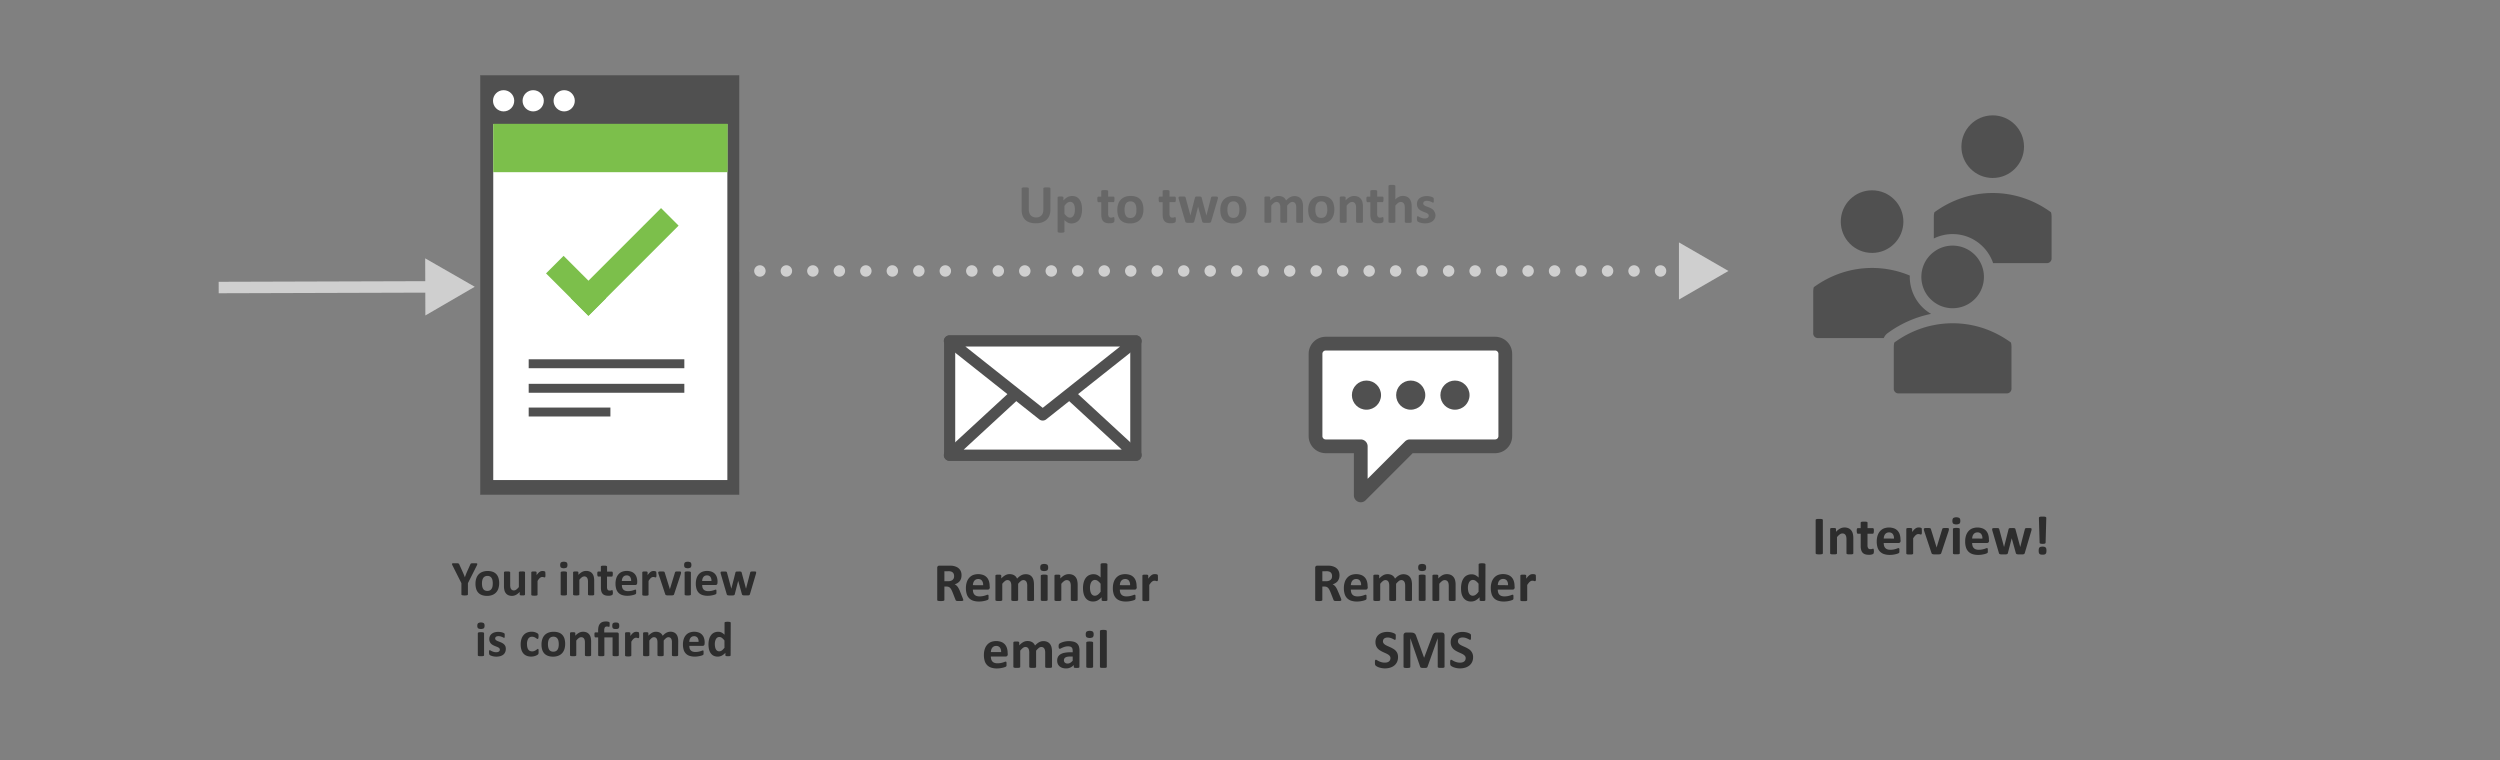 <svg id="Layer_1" data-name="Layer 1" xmlns="http://www.w3.org/2000/svg" xmlns:xlink="http://www.w3.org/1999/xlink" viewBox="0 0 1309 398"><rect x="0" y="0" width="1309" height="398" fill="#808080" stroke="none"/><defs><style>.cls-1{fill:#505050;}.cls-2{fill:#fff;}.cls-3{fill:#7cbf4b;}.cls-4{fill:#2d2d2d;}.cls-5,.cls-6,.cls-9{fill:none;stroke:#cfcfcf;stroke-width:6px;}.cls-5,.cls-6{stroke-linecap:round;stroke-linejoin:round;}.cls-6{stroke-dasharray:0 13.87;}.cls-7{fill:#cfcfcf;}.cls-8{opacity:0.3;}.cls-9{stroke-miterlimit:10;}</style><symbol id="Users" data-name="Users" viewBox="0 0 734.16 856.37"><path class="cls-1" d="M363,611.47l-.44-.27a131.89,131.89,0,0,1-65.14-113.58c0-1.39.17-2.73.21-4.11A299.19,299.19,0,0,0,181.3,470c-65.86,0-127.06,21.44-178,58.16L2.22,529C1,529.89,0,537,0,544.85v127A14.24,14.24,0,0,0,14.2,686H217.29A36.51,36.51,0,0,1,229,670.95l.29-.22.29-.21,1.12-.81a341.31,341.31,0,0,1,131.93-58.15Z"/><path class="cls-1" d="M731.94,298.14l-1.13-.81c-50.9-36.72-112.1-58.16-178-58.16s-127.06,21.44-178,58.16l-1.13.81c-1.22.92-2.22,8.06-2.22,15.87v65.21a130.92,130.92,0,0,1,57.86-13.55c57.9,0,107.09,37.54,124.81,89.51H720a14.24,14.24,0,0,0,14.2-14.2V314C734.16,306.2,733.16,299.06,731.94,298.14Z"/><circle class="cls-1" cx="552.85" cy="96.44" r="96.44"/><circle class="cls-1" cx="181.3" cy="327.28" r="96.44"/><path class="cls-1" d="M341.93,538.18c.84,1.83,1.72,3.64,2.68,5.41a96.79,96.79,0,0,0,16.61,22.22c.44.44.94.83,1.39,1.26a96.68,96.68,0,0,0,20.84,15.35q2.56,1.39,5.22,2.63a96.68,96.68,0,0,0,81.5,0q2.65-1.24,5.22-2.63a96.79,96.79,0,0,0,22.22-16.61q3.27-3.27,6.22-6.85A96.46,96.46,0,0,0,383.44,412.82c-2.09,1.14-4.12,2.37-6.1,3.68s-3.91,2.68-5.8,4.1c-1.16.87-2.36,1.68-3.48,2.6q-3.57,2.95-6.85,6.22a96.78,96.78,0,0,0-16.61,22.22q-.7,1.28-1.35,2.59a97.58,97.58,0,0,0-1.33,83.94Z"/><path class="cls-1" d="M607.37,698.51q-9.54-6.88-19.56-13a310.79,310.79,0,0,0-31-16.72A303.76,303.76,0,0,0,524,655.66q-11.21-3.73-22.76-6.59a299.15,299.15,0,0,0-138.64-1.14c-1.67.38-3.36.73-5,1.14q-11.54,2.85-22.76,6.59A303.78,303.78,0,0,0,302,668.75a310.77,310.77,0,0,0-31,16.72l-.87.56q-9.55,5.91-18.69,12.48l-1.13.81c-1.22.92-2.22,8.06-2.22,15.87v127a14.24,14.24,0,0,0,14.2,14.2h334.2a14.24,14.24,0,0,0,14.2-14.2v-127c0-7.81-1-15-2.22-15.87Z"/></symbol><symbol id="SMS" data-name="SMS" viewBox="0 0 666 541.64"><path class="cls-2" d="M610.17,22.5H55.83A33.33,33.33,0,0,0,22.5,55.83V325.17A33.33,33.33,0,0,0,55.83,358.5H170.5V519.14L331.14,358.5h279a33.33,33.33,0,0,0,33.33-33.33V55.83A33.33,33.33,0,0,0,610.17,22.5Z"/><path class="cls-1" d="M170.5,541.64a22.5,22.5,0,0,1-22.5-22.5V381H55.83A55.89,55.89,0,0,1,0,325.17V55.83A55.89,55.89,0,0,1,55.83,0H610.17A55.89,55.89,0,0,1,666,55.83V325.17A55.89,55.89,0,0,1,610.17,381H340.46l-154,154A22.5,22.5,0,0,1,170.5,541.64ZM55.83,45A10.84,10.84,0,0,0,45,55.83V325.17A10.84,10.84,0,0,0,55.83,336H170.5A22.5,22.5,0,0,1,193,358.5V464.82L315.23,342.59A22.5,22.5,0,0,1,331.14,336h279A10.84,10.84,0,0,0,621,325.17V55.83A10.84,10.84,0,0,0,610.17,45Z"/><circle class="cls-1" cx="189.19" cy="191" r="47.69"/><circle class="cls-1" cx="334" cy="191" r="47.69"/><circle class="cls-1" cx="478.81" cy="191" r="47.69"/></symbol><symbol id="Confirm_page-5" data-name="Confirm page" viewBox="0 0 521.7 844.67"><rect class="cls-1" x="0.5" y="0.5" width="520.7" height="843.67"/><path class="cls-1" d="M521.7,844.67H0V0H521.7ZM1,843.67H520.7V1H1Z"/><rect class="cls-2" x="26.24" y="98.3" width="471.46" height="716.86"/><circle class="cls-2" cx="47.12" cy="51.4" r="21.39"/><circle class="cls-2" cx="106.69" cy="51.4" r="21.39"/><circle class="cls-2" cx="169.11" cy="51.4" r="21.39"/><rect class="cls-3" x="26.2" y="97.79" width="472.09" height="97.38"/><rect class="cls-1" x="97.62" y="571.96" width="313.45" height="18"/><line x1="200.26" y1="466.76" x2="381.85" y2="285.17"/><polygon class="cls-3" points="217.94 484.44 182.58 449.08 364.17 267.49 399.52 302.85 217.94 484.44"/><line x1="150.19" y1="381.31" x2="235.64" y2="466.76"/><polygon class="cls-3" points="217.96 484.44 132.52 398.99 167.87 363.63 253.32 449.08 217.96 484.44"/><rect class="cls-1" x="97.62" y="621.39" width="313.45" height="18"/><rect class="cls-1" x="97.62" y="669.18" width="164.58" height="18"/></symbol><symbol id="Envelope-2" data-name="Envelope" viewBox="0 0 796.95 505.11"><rect class="cls-2" x="23.45" y="22.5" width="750.04" height="460.11"/><path class="cls-1" d="M773.49,505.11h-750A22.5,22.5,0,0,1,1,482.61V22.5A22.5,22.5,0,0,1,23.45,0h750A22.5,22.5,0,0,1,796,22.5V482.61A22.5,22.5,0,0,1,773.49,505.11ZM46,460.11H751V45H46Z"/><polygon class="cls-2" points="398.47 135.95 22.5 482.61 774.44 482.61 398.47 135.95"/><path class="cls-1" d="M774.44,505.11H22.5a22.5,22.5,0,0,1-15.25-39l376-346.66a22.5,22.5,0,0,1,30.5,0l376,346.66a22.5,22.5,0,0,1-15.25,39Zm-694.35-45H716.85L398.47,166.56Z"/><polygon class="cls-2" points="398.47 320.57 774.44 22.5 22.5 22.5 398.47 320.57"/><path class="cls-1" d="M398.47,343.07a22.46,22.46,0,0,1-14-4.87L8.52,40.13A22.5,22.5,0,0,1,22.5,0H774.44a22.5,22.5,0,0,1,14,40.13l-376,298.07A22.46,22.46,0,0,1,398.47,343.07ZM87.1,45,398.47,291.86,709.85,45Z"/></symbol></defs><title>actionable-reminders-journey</title><g id="Content_page-2" data-name="Content page"><path class="cls-4" d="M245,305.35v5.89a.36.36,0,0,1-.08.23.59.59,0,0,1-.28.17,2.79,2.79,0,0,1-.52.1,8.74,8.74,0,0,1-1.65,0,2.93,2.93,0,0,1-.52-.1.55.55,0,0,1-.28-.17.38.38,0,0,1-.08-.23v-5.89L237,296.22a4.1,4.1,0,0,1-.32-.74.37.37,0,0,1,.08-.4.94.94,0,0,1,.55-.17c.27,0,.64,0,1.11,0s.71,0,1,0a2.37,2.37,0,0,1,.56.1.67.67,0,0,1,.3.19,1.52,1.52,0,0,1,.19.3l1.86,4.12q.27.59.54,1.26t.54,1.38h0q.25-.7.5-1.36t.5-1.26l1.84-4.09a1.06,1.06,0,0,1,.16-.33.69.69,0,0,1,.29-.2,1.87,1.87,0,0,1,.53-.1c.22,0,.52,0,.89,0s.87,0,1.15,0a1,1,0,0,1,.56.17.38.38,0,0,1,.07.41,4.54,4.54,0,0,1-.31.74Z"/><path class="cls-4" d="M261.37,305.37a8.82,8.82,0,0,1-.39,2.69,5.68,5.68,0,0,1-1.18,2.1,5.22,5.22,0,0,1-2,1.36A7.43,7.43,0,0,1,255,312a7.61,7.61,0,0,1-2.68-.43,4.8,4.8,0,0,1-1.89-1.24,5.1,5.1,0,0,1-1.11-2,9.32,9.32,0,0,1-.36-2.72,8.74,8.74,0,0,1,.4-2.7,5.67,5.67,0,0,1,1.18-2.1,5.29,5.29,0,0,1,2-1.35,7.38,7.38,0,0,1,2.78-.48,7.78,7.78,0,0,1,2.69.42,4.72,4.72,0,0,1,1.88,1.24,5.15,5.15,0,0,1,1.11,2A9.4,9.4,0,0,1,261.37,305.37Zm-3.35.13a8.53,8.53,0,0,0-.14-1.57,3.7,3.7,0,0,0-.46-1.25,2.3,2.3,0,0,0-.86-.83,2.76,2.76,0,0,0-1.35-.3,2.86,2.86,0,0,0-1.27.27,2.28,2.28,0,0,0-.89.78,3.71,3.71,0,0,0-.52,1.23,6.91,6.91,0,0,0-.17,1.64,8.11,8.11,0,0,0,.14,1.57,3.89,3.89,0,0,0,.46,1.25,2.19,2.19,0,0,0,.86.82,2.82,2.82,0,0,0,1.35.29,2.9,2.9,0,0,0,1.28-.26,2.29,2.29,0,0,0,.89-.77,3.55,3.55,0,0,0,.52-1.22A7.2,7.2,0,0,0,258,305.5Z"/><path class="cls-4" d="M274.9,311.26a.39.39,0,0,1-.07.23.46.46,0,0,1-.23.16,1.75,1.75,0,0,1-.43.1,5.67,5.67,0,0,1-.67,0,6,6,0,0,1-.69,0,1.65,1.65,0,0,1-.42-.1.47.47,0,0,1-.22-.16.4.4,0,0,1-.06-.23v-1.33a7.34,7.34,0,0,1-1.95,1.55,4.38,4.38,0,0,1-2.05.52,4.6,4.6,0,0,1-2-.39,3.44,3.44,0,0,1-1.31-1.06,4.24,4.24,0,0,1-.71-1.56,9.6,9.6,0,0,1-.21-2.21v-7.07a.37.37,0,0,1,.07-.23.53.53,0,0,1,.26-.16,2.33,2.33,0,0,1,.5-.1c.21,0,.47,0,.78,0s.58,0,.79,0a2.31,2.31,0,0,1,.5.1.58.58,0,0,1,.27.16.35.35,0,0,1,.08.23v6.52a6.26,6.26,0,0,0,.12,1.38,2.42,2.42,0,0,0,.36.82,1.63,1.63,0,0,0,.61.53,1.88,1.88,0,0,0,.86.19,2.13,2.13,0,0,0,1.25-.45,7.47,7.47,0,0,0,1.34-1.32v-7.68a.37.37,0,0,1,.07-.23.53.53,0,0,1,.26-.16,2.31,2.31,0,0,1,.5-.1q.31,0,.79,0a7.9,7.9,0,0,1,.79,0,2.2,2.2,0,0,1,.49.1.58.58,0,0,1,.26.16.35.35,0,0,1,.08.23Z"/><path class="cls-4" d="M285.59,300.79q0,.47,0,.76a2.33,2.33,0,0,1-.08.47.46.46,0,0,1-.14.23.34.34,0,0,1-.21.07.72.72,0,0,1-.23,0l-.29-.1-.36-.1a1.87,1.87,0,0,0-.43,0,1.44,1.44,0,0,0-.54.11,2.28,2.28,0,0,0-.56.34,4.15,4.15,0,0,0-.61.62,9.91,9.91,0,0,0-.68,1v7.2a.35.35,0,0,1-.08.23.57.57,0,0,1-.27.16,2.31,2.31,0,0,1-.5.1,9.4,9.4,0,0,1-1.58,0,2.31,2.31,0,0,1-.5-.1.56.56,0,0,1-.27-.16.35.35,0,0,1-.08-.23V299.72a.39.39,0,0,1,.07-.23.48.48,0,0,1,.23-.16,1.87,1.87,0,0,1,.43-.1,5.7,5.7,0,0,1,.67,0,6,6,0,0,1,.69,0,1.55,1.55,0,0,1,.42.1.48.48,0,0,1,.21.16.4.4,0,0,1,.06.23v1.44a9.22,9.22,0,0,1,.85-1.07,4.87,4.87,0,0,1,.76-.67,2.4,2.4,0,0,1,.73-.34,2.79,2.79,0,0,1,.72-.1l.36,0,.4.07.36.1a.71.71,0,0,1,.23.12.39.39,0,0,1,.1.14,1.15,1.15,0,0,1,.06.21,3.32,3.32,0,0,1,0,.41C285.58,300.23,285.59,300.48,285.59,300.79Z"/><path class="cls-4" d="M297.1,295.81a1.83,1.83,0,0,1-.4,1.36,3.18,3.18,0,0,1-3,0,1.78,1.78,0,0,1-.38-1.31,1.87,1.87,0,0,1,.4-1.37,3.13,3.13,0,0,1,3,0A1.78,1.78,0,0,1,297.1,295.81Zm-.25,15.46a.35.35,0,0,1-.08.23.57.57,0,0,1-.27.16,2.31,2.31,0,0,1-.5.1,9.4,9.4,0,0,1-1.58,0,2.31,2.31,0,0,1-.5-.1.56.56,0,0,1-.27-.16.35.35,0,0,1-.08-.23V299.74a.35.35,0,0,1,.08-.23.61.61,0,0,1,.27-.17,2.23,2.23,0,0,1,.5-.11,8,8,0,0,1,1.58,0,2.23,2.23,0,0,1,.5.11.61.61,0,0,1,.27.17.35.35,0,0,1,.08.23Z"/><path class="cls-4" d="M311.13,311.26a.35.35,0,0,1-.08.23.57.57,0,0,1-.26.16,2.22,2.22,0,0,1-.5.1c-.21,0-.47,0-.78,0s-.58,0-.8,0a2.2,2.2,0,0,1-.5-.1.56.56,0,0,1-.26-.16.35.35,0,0,1-.08-.23v-6.59a5.56,5.56,0,0,0-.12-1.32,2.6,2.6,0,0,0-.36-.82,1.59,1.59,0,0,0-.6-.53,1.88,1.88,0,0,0-.86-.19,2.16,2.16,0,0,0-1.26.45,6.8,6.8,0,0,0-1.32,1.32v7.68a.35.35,0,0,1-.08.23.57.57,0,0,1-.27.16,2.31,2.31,0,0,1-.5.1,9.4,9.4,0,0,1-1.58,0,2.31,2.31,0,0,1-.5-.1.56.56,0,0,1-.27-.16.35.35,0,0,1-.08-.23V299.72a.39.39,0,0,1,.07-.23.48.48,0,0,1,.23-.16,1.87,1.87,0,0,1,.43-.1,5.7,5.7,0,0,1,.67,0,6,6,0,0,1,.69,0,1.55,1.55,0,0,1,.42.1.48.48,0,0,1,.21.16.4.4,0,0,1,.06.23V301a7.34,7.34,0,0,1,1.95-1.55,4.39,4.39,0,0,1,2.07-.52,4.57,4.57,0,0,1,2,.39,3.46,3.46,0,0,1,1.31,1.06,4.3,4.3,0,0,1,.72,1.56,9.11,9.11,0,0,1,.22,2.15Z"/><path class="cls-4" d="M320.92,310.12a4.05,4.05,0,0,1-.07.87.93.93,0,0,1-.19.43,1,1,0,0,1-.34.22,3.19,3.19,0,0,1-.53.17,5.54,5.54,0,0,1-.66.11,6.49,6.49,0,0,1-.72,0,5.16,5.16,0,0,1-1.68-.25,2.8,2.8,0,0,1-1.18-.76,3.15,3.15,0,0,1-.69-1.29,6.76,6.76,0,0,1-.22-1.84v-5.92h-1.38q-.25,0-.38-.3a2.84,2.84,0,0,1-.13-1,5.25,5.25,0,0,1,0-.63,1.54,1.54,0,0,1,.1-.41.48.48,0,0,1,.16-.21.4.4,0,0,1,.23-.07h1.37V296.7a.4.4,0,0,1,.07-.23.54.54,0,0,1,.26-.17,2,2,0,0,1,.5-.1q.32,0,.78,0t.8,0a1.93,1.93,0,0,1,.5.1.58.58,0,0,1,.26.17.38.38,0,0,1,.08.23v2.58h2.51a.4.4,0,0,1,.23.07.48.48,0,0,1,.16.21,1.54,1.54,0,0,1,.1.41,5.25,5.25,0,0,1,0,.63,2.84,2.84,0,0,1-.13,1q-.13.3-.38.3h-2.52v5.42a2.7,2.7,0,0,0,.3,1.42,1.16,1.16,0,0,0,1.06.47,2.2,2.2,0,0,0,.47,0l.37-.1.27-.1a.53.53,0,0,1,.2,0,.28.28,0,0,1,.15,0,.3.3,0,0,1,.11.18,2.73,2.73,0,0,1,.07.37A4.49,4.49,0,0,1,320.92,310.12Z"/><path class="cls-4" d="M333.62,305.15a1.26,1.26,0,0,1-.27.88,1,1,0,0,1-.73.29h-7a4.81,4.81,0,0,0,.17,1.34,2.58,2.58,0,0,0,.56,1,2.43,2.43,0,0,0,1,.64,4.22,4.22,0,0,0,1.44.22,8.12,8.12,0,0,0,1.5-.12,10,10,0,0,0,1.12-.27c.32-.1.58-.19.78-.27a1.45,1.45,0,0,1,.5-.12.38.38,0,0,1,.19,0,.34.34,0,0,1,.13.16,1.08,1.08,0,0,1,.07.33c0,.14,0,.32,0,.54s0,.35,0,.49a3,3,0,0,1,0,.34.85.85,0,0,1-.08.24,1,1,0,0,1-.14.19,1.58,1.58,0,0,1-.46.25,7.17,7.17,0,0,1-1,.3,13,13,0,0,1-1.33.26,11.11,11.11,0,0,1-1.61.11,8.5,8.5,0,0,1-2.7-.39,4.81,4.81,0,0,1-1.94-1.18,4.91,4.91,0,0,1-1.16-2,9.35,9.35,0,0,1-.38-2.82,9,9,0,0,1,.4-2.78,5.82,5.82,0,0,1,1.17-2.1,5,5,0,0,1,1.86-1.31,7.18,7.18,0,0,1,4.95,0,4.48,4.48,0,0,1,1.69,1.18,4.79,4.79,0,0,1,1,1.79,7.81,7.81,0,0,1,.31,2.25Zm-3.16-.93a3.35,3.35,0,0,0-.55-2.16,2.13,2.13,0,0,0-1.82-.78,2.36,2.36,0,0,0-1.08.23,2.2,2.2,0,0,0-.76.63,2.84,2.84,0,0,0-.47.93,4.64,4.64,0,0,0-.19,1.15Z"/><path class="cls-4" d="M343.71,300.79q0,.47,0,.76a2.33,2.33,0,0,1-.08.47.46.46,0,0,1-.14.23.34.34,0,0,1-.21.07.72.72,0,0,1-.23,0l-.29-.1-.36-.1a1.87,1.87,0,0,0-.43,0,1.44,1.44,0,0,0-.54.11,2.28,2.28,0,0,0-.56.34,4.15,4.15,0,0,0-.61.62,9.91,9.91,0,0,0-.68,1v7.2a.35.35,0,0,1-.08.23.57.57,0,0,1-.27.16,2.31,2.31,0,0,1-.5.1,9.4,9.4,0,0,1-1.58,0,2.31,2.31,0,0,1-.5-.1.56.56,0,0,1-.27-.16.35.35,0,0,1-.08-.23V299.72a.39.39,0,0,1,.07-.23.48.48,0,0,1,.23-.16,1.87,1.87,0,0,1,.43-.1,5.7,5.7,0,0,1,.67,0,6,6,0,0,1,.69,0,1.55,1.55,0,0,1,.42.1.48.48,0,0,1,.21.16.4.4,0,0,1,.06.23v1.44a9.22,9.22,0,0,1,.85-1.07,4.87,4.87,0,0,1,.76-.67,2.4,2.4,0,0,1,.73-.34,2.79,2.79,0,0,1,.72-.1l.36,0,.4.07.36.1a.71.71,0,0,1,.23.12.39.39,0,0,1,.1.14,1.15,1.15,0,0,1,.06.21,3.32,3.32,0,0,1,0,.41C343.71,300.23,343.71,300.48,343.71,300.79Z"/><path class="cls-4" d="M356.58,299.7s0,.09,0,.16,0,.13,0,.2,0,.16-.05.25,0,.2-.08.32l-3.47,10.45a1,1,0,0,1-.17.36.72.72,0,0,1-.36.21,3.05,3.05,0,0,1-.69.1q-.43,0-1.13,0c-.46,0-.83,0-1.12,0a3.13,3.13,0,0,1-.68-.11.72.72,0,0,1-.36-.21,1,1,0,0,1-.17-.34l-3.47-10.45q-.08-.26-.12-.47a2.48,2.48,0,0,1-.05-.3c0-.06,0-.12,0-.17a.37.37,0,0,1,.07-.23.52.52,0,0,1,.25-.16,2.05,2.05,0,0,1,.5-.09q.32,0,.8,0t.85,0a2.68,2.68,0,0,1,.51.09.49.49,0,0,1,.27.17,1,1,0,0,1,.13.27l2.63,8.48.08.32.08-.32,2.59-8.48a.7.7,0,0,1,.12-.27.52.52,0,0,1,.26-.17,2.5,2.5,0,0,1,.49-.09,7.89,7.89,0,0,1,.8,0c.32,0,.58,0,.78,0a1.81,1.81,0,0,1,.47.09.48.48,0,0,1,.23.16A.4.4,0,0,1,356.58,299.7Z"/><path class="cls-4" d="M362,295.81a1.83,1.83,0,0,1-.4,1.36,3.18,3.18,0,0,1-3,0,1.78,1.78,0,0,1-.38-1.31,1.87,1.87,0,0,1,.4-1.37,3.13,3.13,0,0,1,3,0A1.78,1.78,0,0,1,362,295.81Zm-.25,15.46a.35.35,0,0,1-.08.23.57.57,0,0,1-.27.16,2.31,2.31,0,0,1-.5.1,9.4,9.4,0,0,1-1.58,0,2.31,2.31,0,0,1-.5-.1.56.56,0,0,1-.27-.16.35.35,0,0,1-.08-.23V299.74a.35.35,0,0,1,.08-.23.61.61,0,0,1,.27-.17,2.23,2.23,0,0,1,.5-.11,8,8,0,0,1,1.58,0,2.23,2.23,0,0,1,.5.11.61.61,0,0,1,.27.17.35.35,0,0,1,.08.23Z"/><path class="cls-4" d="M375.67,305.15a1.26,1.26,0,0,1-.27.88,1,1,0,0,1-.73.29h-7a4.81,4.81,0,0,0,.17,1.34,2.58,2.58,0,0,0,.56,1,2.43,2.43,0,0,0,1,.64,4.22,4.22,0,0,0,1.44.22,8.12,8.12,0,0,0,1.5-.12,10,10,0,0,0,1.12-.27c.32-.1.58-.19.78-.27a1.45,1.45,0,0,1,.5-.12.38.38,0,0,1,.19,0,.34.34,0,0,1,.13.16,1.08,1.08,0,0,1,.07.33c0,.14,0,.32,0,.54s0,.35,0,.49a3,3,0,0,1,0,.34.85.85,0,0,1-.08.24,1,1,0,0,1-.14.19,1.58,1.58,0,0,1-.46.25,7.17,7.17,0,0,1-1,.3,13,13,0,0,1-1.33.26,11.11,11.11,0,0,1-1.61.11,8.5,8.5,0,0,1-2.7-.39,4.81,4.81,0,0,1-1.94-1.18,4.91,4.91,0,0,1-1.16-2,9.35,9.35,0,0,1-.38-2.82,9,9,0,0,1,.4-2.78,5.82,5.82,0,0,1,1.17-2.1,5,5,0,0,1,1.86-1.31,7.18,7.18,0,0,1,4.95,0,4.48,4.48,0,0,1,1.69,1.18,4.79,4.79,0,0,1,1,1.79,7.81,7.81,0,0,1,.31,2.25Zm-3.16-.93a3.35,3.35,0,0,0-.55-2.16,2.13,2.13,0,0,0-1.82-.78,2.36,2.36,0,0,0-1.08.23,2.2,2.2,0,0,0-.76.63,2.84,2.84,0,0,0-.47.93,4.64,4.64,0,0,0-.19,1.15Z"/><path class="cls-4" d="M395.9,299.69a2,2,0,0,1,0,.35q0,.21-.14.6l-3.08,10.45a1.11,1.11,0,0,1-.17.36.68.68,0,0,1-.32.21,2.32,2.32,0,0,1-.61.1q-.4,0-1,0c-.42,0-.77,0-1,0a2.68,2.68,0,0,1-.63-.11.67.67,0,0,1-.33-.21.93.93,0,0,1-.16-.34l-1.94-7,0-.12,0,.12-1.79,7a1,1,0,0,1-.15.36.64.64,0,0,1-.33.21,2.62,2.62,0,0,1-.63.1q-.4,0-1,0c-.43,0-.78,0-1,0a2.67,2.67,0,0,1-.62-.11.68.68,0,0,1-.33-.21.93.93,0,0,1-.16-.34l-3.05-10.45a4.23,4.23,0,0,1-.15-.59,2.46,2.46,0,0,1,0-.36.37.37,0,0,1,.07-.23.48.48,0,0,1,.26-.16,2.43,2.43,0,0,1,.5-.08q.32,0,.8,0t.84,0a2.07,2.07,0,0,1,.5.09.48.48,0,0,1,.25.17.88.88,0,0,1,.11.27l2.29,8.48,0,.16,0-.16,2.15-8.48a.7.7,0,0,1,.12-.27.56.56,0,0,1,.25-.17,1.81,1.81,0,0,1,.47-.09q.3,0,.78,0a7.5,7.5,0,0,1,.78,0,2.32,2.32,0,0,1,.47.09.49.49,0,0,1,.25.16.76.76,0,0,1,.11.23l2.3,8.54,0,.14,0-.16,2.2-8.48a.64.64,0,0,1,.1-.27.52.52,0,0,1,.26-.17,2,2,0,0,1,.49-.09q.31,0,.79,0c.32,0,.58,0,.78,0a2.15,2.15,0,0,1,.48.08.44.44,0,0,1,.24.16A.4.4,0,0,1,395.9,299.69Z"/><path class="cls-4" d="M253.71,327.62a1.83,1.83,0,0,1-.4,1.36,3.18,3.18,0,0,1-3,0,1.78,1.78,0,0,1-.38-1.31,1.87,1.87,0,0,1,.4-1.37,3.13,3.13,0,0,1,3,0A1.78,1.78,0,0,1,253.71,327.62Zm-.25,15.46a.35.35,0,0,1-.08.23.57.57,0,0,1-.27.16,2.31,2.31,0,0,1-.5.1,9.4,9.4,0,0,1-1.58,0,2.31,2.31,0,0,1-.5-.1.56.56,0,0,1-.27-.16.35.35,0,0,1-.08-.23V331.56a.35.35,0,0,1,.08-.23.61.61,0,0,1,.27-.17,2.23,2.23,0,0,1,.5-.11,8,8,0,0,1,1.58,0,2.23,2.23,0,0,1,.5.11.61.61,0,0,1,.27.17.35.35,0,0,1,.08.23Z"/><path class="cls-4" d="M264.84,339.82a3.88,3.88,0,0,1-.37,1.73,3.46,3.46,0,0,1-1,1.26,4.69,4.69,0,0,1-1.59.76,7.85,7.85,0,0,1-4.29-.09,5.56,5.56,0,0,1-.78-.3,1.88,1.88,0,0,1-.45-.29.9.9,0,0,1-.22-.43,3.57,3.57,0,0,1-.08-.86,5.5,5.5,0,0,1,0-.6,1.53,1.53,0,0,1,.08-.36.34.34,0,0,1,.13-.18.38.38,0,0,1,.19,0,1,1,0,0,1,.42.16c.19.11.42.23.69.36a7.44,7.44,0,0,0,1,.36,4.26,4.26,0,0,0,1.25.17,3.07,3.07,0,0,0,.78-.09,2,2,0,0,0,.6-.26,1.1,1.1,0,0,0,.38-.43,1.32,1.32,0,0,0,.13-.6,1,1,0,0,0-.24-.67,2.14,2.14,0,0,0-.63-.49,7.21,7.21,0,0,0-.89-.39l-1-.4a9.56,9.56,0,0,1-1-.5,3.9,3.9,0,0,1-.89-.7,3.18,3.18,0,0,1-.63-1,3.68,3.68,0,0,1-.24-1.4,3.55,3.55,0,0,1,.32-1.52,3.3,3.3,0,0,1,.93-1.18,4.4,4.4,0,0,1,1.48-.76,6.57,6.57,0,0,1,2-.27,7,7,0,0,1,1.05.08,7.63,7.63,0,0,1,.93.19,4.46,4.46,0,0,1,.7.25,2.34,2.34,0,0,1,.41.23.64.64,0,0,1,.17.19.81.81,0,0,1,.08.23c0,.09,0,.2,0,.34s0,.3,0,.5,0,.42,0,.57a1.48,1.48,0,0,1-.06.35.31.31,0,0,1-.12.17.35.35,0,0,1-.18,0,.88.88,0,0,1-.36-.14c-.16-.09-.37-.19-.61-.29a7.35,7.35,0,0,0-.85-.29,4.11,4.11,0,0,0-1.11-.14,2.85,2.85,0,0,0-.76.09,1.45,1.45,0,0,0-.53.26,1.08,1.08,0,0,0-.31.39,1.15,1.15,0,0,0-.1.49,1,1,0,0,0,.25.67,2.26,2.26,0,0,0,.65.48,7.31,7.31,0,0,0,.91.39l1,.39a9.57,9.57,0,0,1,1,.5,4,4,0,0,1,.91.7,3.23,3.23,0,0,1,.65,1A3.47,3.47,0,0,1,264.84,339.82Z"/><path class="cls-4" d="M282,341.24c0,.22,0,.41,0,.56a3.28,3.28,0,0,1-.05.38,1.15,1.15,0,0,1-.08.25.93.93,0,0,1-.2.25,2.84,2.84,0,0,1-.53.36,5.3,5.3,0,0,1-.85.38,7,7,0,0,1-1,.27,6.46,6.46,0,0,1-1.16.1,6.29,6.29,0,0,1-2.36-.42,4.43,4.43,0,0,1-1.73-1.22,5.38,5.38,0,0,1-1.05-2,9.13,9.13,0,0,1-.36-2.67,9.25,9.25,0,0,1,.43-3,5.73,5.73,0,0,1,1.21-2.09,4.84,4.84,0,0,1,1.84-1.23,6.54,6.54,0,0,1,2.33-.4,5.66,5.66,0,0,1,1,.09,5.8,5.8,0,0,1,.93.25,5.09,5.09,0,0,1,.78.35,2.43,2.43,0,0,1,.49.34,1.37,1.37,0,0,1,.2.24.81.81,0,0,1,.09.25,3.25,3.25,0,0,1,.05.38c0,.15,0,.33,0,.55a3,3,0,0,1-.13,1.05q-.13.3-.34.3a.8.8,0,0,1-.47-.18l-.58-.4a4.33,4.33,0,0,0-.8-.4,3.06,3.06,0,0,0-1.11-.18,2.21,2.21,0,0,0-1.94,1,5,5,0,0,0-.67,2.87,7.17,7.17,0,0,0,.17,1.64,3.49,3.49,0,0,0,.5,1.19,2.1,2.1,0,0,0,.83.72,2.66,2.66,0,0,0,1.16.24,3,3,0,0,0,1.16-.2,4.66,4.66,0,0,0,.85-.45q.36-.25.61-.45a.72.72,0,0,1,.41-.2.29.29,0,0,1,.19.07.47.47,0,0,1,.12.24,3,3,0,0,1,.07.45C282,340.72,282,341,282,341.24Z"/><path class="cls-4" d="M295.92,337.19a8.82,8.82,0,0,1-.39,2.69,5.68,5.68,0,0,1-1.18,2.1,5.22,5.22,0,0,1-2,1.36,7.43,7.43,0,0,1-2.78.48,7.61,7.61,0,0,1-2.68-.43,4.8,4.8,0,0,1-1.89-1.24,5.1,5.1,0,0,1-1.11-2,9.32,9.32,0,0,1-.36-2.72,8.74,8.74,0,0,1,.4-2.7,5.67,5.67,0,0,1,1.18-2.1,5.29,5.29,0,0,1,2-1.35,7.38,7.38,0,0,1,2.78-.48,7.78,7.78,0,0,1,2.69.42,4.72,4.72,0,0,1,1.88,1.24,5.15,5.15,0,0,1,1.11,2A9.4,9.4,0,0,1,295.92,337.19Zm-3.35.13a8.53,8.53,0,0,0-.14-1.57,3.7,3.7,0,0,0-.46-1.25,2.3,2.3,0,0,0-.86-.83,2.76,2.76,0,0,0-1.35-.3,2.86,2.86,0,0,0-1.27.27,2.28,2.28,0,0,0-.89.78,3.71,3.71,0,0,0-.52,1.23,6.91,6.91,0,0,0-.17,1.64,8.11,8.11,0,0,0,.14,1.57,3.89,3.89,0,0,0,.46,1.25,2.19,2.19,0,0,0,.86.82,2.82,2.82,0,0,0,1.35.29,2.9,2.9,0,0,0,1.28-.26,2.29,2.29,0,0,0,.89-.77,3.55,3.55,0,0,0,.52-1.22A7.2,7.2,0,0,0,292.57,337.32Z"/><path class="cls-4" d="M309.52,343.08a.35.35,0,0,1-.08.23.57.57,0,0,1-.26.16,2.22,2.22,0,0,1-.5.1c-.21,0-.47,0-.78,0s-.58,0-.8,0a2.2,2.2,0,0,1-.5-.1.56.56,0,0,1-.26-.16.35.35,0,0,1-.08-.23v-6.59a5.56,5.56,0,0,0-.12-1.32,2.6,2.6,0,0,0-.36-.82,1.59,1.59,0,0,0-.6-.53,1.88,1.88,0,0,0-.86-.19,2.16,2.16,0,0,0-1.26.45,6.8,6.8,0,0,0-1.32,1.32v7.68a.35.35,0,0,1-.08.23.57.57,0,0,1-.27.16,2.31,2.31,0,0,1-.5.1,9.4,9.4,0,0,1-1.58,0,2.31,2.31,0,0,1-.5-.1.56.56,0,0,1-.27-.16.35.35,0,0,1-.08-.23V331.53a.39.39,0,0,1,.07-.23.48.48,0,0,1,.23-.16,1.87,1.87,0,0,1,.43-.1,5.7,5.7,0,0,1,.67,0,6,6,0,0,1,.69,0,1.55,1.55,0,0,1,.42.1.48.48,0,0,1,.21.16.4.4,0,0,1,.06.23v1.33a7.34,7.34,0,0,1,1.95-1.55,4.39,4.39,0,0,1,2.07-.52,4.57,4.57,0,0,1,2,.39,3.46,3.46,0,0,1,1.31,1.06,4.3,4.3,0,0,1,.72,1.56,9.11,9.11,0,0,1,.22,2.15Z"/><path class="cls-4" d="M324,343.08a.35.35,0,0,1-.08.23.56.56,0,0,1-.26.16,2.22,2.22,0,0,1-.5.1c-.21,0-.47,0-.78,0s-.58,0-.8,0a2.22,2.22,0,0,1-.5-.1.56.56,0,0,1-.26-.16.35.35,0,0,1-.08-.23v-9.35h-4.29v9.35a.35.35,0,0,1-.08.23.56.56,0,0,1-.26.16,2.22,2.22,0,0,1-.5.1c-.21,0-.48,0-.8,0s-.57,0-.78,0a2.33,2.33,0,0,1-.5-.1.52.52,0,0,1-.26-.16.37.37,0,0,1-.07-.23v-9.35h-1.45q-.25,0-.37-.3a3,3,0,0,1-.12-1,5,5,0,0,1,0-.63,1.75,1.75,0,0,1,.09-.41.44.44,0,0,1,.16-.21.4.4,0,0,1,.23-.07h1.44v-1a7.86,7.86,0,0,1,.24-2.06,3.81,3.81,0,0,1,.73-1.47,3,3,0,0,1,1.24-.88,4.89,4.89,0,0,1,1.77-.29l.58,0,.55.08.45.12a.71.71,0,0,1,.27.14.64.64,0,0,1,.12.16,1,1,0,0,1,.08.23,2.35,2.35,0,0,1,0,.37c0,.15,0,.34,0,.56a3.63,3.63,0,0,1-.07.87c0,.17-.14.25-.28.25l-.17,0-.23-.06-.32-.07a2.66,2.66,0,0,0-.45,0,1.11,1.11,0,0,0-1,.47,2.88,2.88,0,0,0-.31,1.54v1.1H323a1.1,1.1,0,0,1,.74.21.86.86,0,0,1,.25.68Zm.25-15.43a3.36,3.36,0,0,1-.08.81,1.1,1.1,0,0,1-.29.53,1.17,1.17,0,0,1-.56.29,3.91,3.91,0,0,1-.89.08,4,4,0,0,1-.89-.08,1.23,1.23,0,0,1-.58-.29,1.07,1.07,0,0,1-.3-.53,3.36,3.36,0,0,1-.08-.81,3.2,3.2,0,0,1,.08-.79,1.12,1.12,0,0,1,.3-.53,1.25,1.25,0,0,1,.58-.3,3.79,3.79,0,0,1,.89-.09,3.71,3.71,0,0,1,.89.09,1.19,1.19,0,0,1,.56.3,1.14,1.14,0,0,1,.29.53A3.2,3.2,0,0,1,324.24,327.65Z"/><path class="cls-4" d="M334.69,332.6q0,.47,0,.76a2.33,2.33,0,0,1-.08.47.46.46,0,0,1-.14.23.34.34,0,0,1-.21.07.72.72,0,0,1-.23,0l-.29-.1-.36-.1a1.87,1.87,0,0,0-.43,0,1.44,1.44,0,0,0-.54.11,2.28,2.28,0,0,0-.56.34,4.15,4.15,0,0,0-.61.62,9.91,9.91,0,0,0-.68,1v7.2a.35.35,0,0,1-.08.23.57.57,0,0,1-.27.16,2.31,2.31,0,0,1-.5.1,9.4,9.4,0,0,1-1.58,0,2.31,2.31,0,0,1-.5-.1.56.56,0,0,1-.27-.16.35.35,0,0,1-.08-.23V331.53a.39.39,0,0,1,.07-.23.48.48,0,0,1,.23-.16,1.87,1.87,0,0,1,.43-.1,5.7,5.7,0,0,1,.67,0,6,6,0,0,1,.69,0,1.55,1.55,0,0,1,.42.1.48.48,0,0,1,.21.16.4.4,0,0,1,.06.23V333a9.22,9.22,0,0,1,.85-1.07,4.87,4.87,0,0,1,.76-.67,2.4,2.4,0,0,1,.73-.34,2.79,2.79,0,0,1,.72-.1l.36,0,.4.07.36.1a.71.71,0,0,1,.23.12.39.39,0,0,1,.1.14,1.15,1.15,0,0,1,.06.21,3.32,3.32,0,0,1,0,.41C334.69,332,334.69,332.29,334.69,332.6Z"/><path class="cls-4" d="M355.07,343.08a.35.35,0,0,1-.08.23.57.57,0,0,1-.26.16,2.2,2.2,0,0,1-.49.1,7.88,7.88,0,0,1-.79,0c-.33,0-.59,0-.8,0a2.31,2.31,0,0,1-.5-.1.52.52,0,0,1-.26-.16.37.37,0,0,1-.07-.23v-6.85a4.75,4.75,0,0,0-.11-1.06,2.5,2.5,0,0,0-.34-.82,1.59,1.59,0,0,0-.57-.53,1.69,1.69,0,0,0-.82-.19,2,2,0,0,0-1.18.45,7.91,7.91,0,0,0-1.29,1.32v7.68a.35.35,0,0,1-.08.23.56.56,0,0,1-.26.16,2.34,2.34,0,0,1-.5.1,7.7,7.7,0,0,1-.78,0,7.88,7.88,0,0,1-.79,0,2.31,2.31,0,0,1-.5-.1.57.57,0,0,1-.27-.16.35.35,0,0,1-.08-.23v-6.85a4.75,4.75,0,0,0-.11-1.06,2.58,2.58,0,0,0-.33-.82,1.53,1.53,0,0,0-.57-.53,1.7,1.7,0,0,0-.82-.19,2,2,0,0,0-1.19.45A7.54,7.54,0,0,0,340,335.4v7.68a.35.35,0,0,1-.08.23.57.57,0,0,1-.27.16,2.31,2.31,0,0,1-.5.1,9.4,9.4,0,0,1-1.58,0,2.31,2.31,0,0,1-.5-.1.56.56,0,0,1-.27-.16.35.35,0,0,1-.08-.23V331.53a.39.39,0,0,1,.07-.23.48.48,0,0,1,.23-.16,1.87,1.87,0,0,1,.43-.1,5.7,5.7,0,0,1,.67,0,6,6,0,0,1,.69,0,1.55,1.55,0,0,1,.42.1.48.48,0,0,1,.21.16.4.4,0,0,1,.06.23v1.33a7.65,7.65,0,0,1,1.91-1.55,4.1,4.1,0,0,1,2-.52,5.07,5.07,0,0,1,1.28.15,3.67,3.67,0,0,1,1,.43,3.22,3.22,0,0,1,.77.67,3.89,3.89,0,0,1,.54.87,9.75,9.75,0,0,1,1-1,5.92,5.92,0,0,1,1-.65,4.55,4.55,0,0,1,1-.38,4.06,4.06,0,0,1,1-.12,4.38,4.38,0,0,1,1.94.39,3.39,3.39,0,0,1,1.28,1.06,4.24,4.24,0,0,1,.69,1.56,8.37,8.37,0,0,1,.21,1.89Z"/><path class="cls-4" d="M368.93,337a1.26,1.26,0,0,1-.27.88,1,1,0,0,1-.73.29h-7a4.81,4.81,0,0,0,.17,1.34,2.58,2.58,0,0,0,.56,1,2.43,2.43,0,0,0,1,.64,4.22,4.22,0,0,0,1.44.22,8.12,8.12,0,0,0,1.5-.12,10,10,0,0,0,1.12-.27c.32-.1.58-.19.78-.27a1.45,1.45,0,0,1,.5-.12.38.38,0,0,1,.19,0,.34.34,0,0,1,.13.16,1.08,1.08,0,0,1,.07.33c0,.14,0,.32,0,.54s0,.35,0,.49a3,3,0,0,1,0,.34.85.85,0,0,1-.08.24,1,1,0,0,1-.14.19,1.58,1.58,0,0,1-.46.25,7.17,7.17,0,0,1-1,.3,13,13,0,0,1-1.33.26,11.11,11.11,0,0,1-1.61.11,8.5,8.5,0,0,1-2.7-.39,4.81,4.81,0,0,1-1.94-1.18,4.91,4.91,0,0,1-1.16-2,9.35,9.35,0,0,1-.38-2.82,9,9,0,0,1,.4-2.78,5.82,5.82,0,0,1,1.17-2.1,5,5,0,0,1,1.86-1.31,7.18,7.18,0,0,1,4.95,0,4.48,4.48,0,0,1,1.69,1.18,4.79,4.79,0,0,1,1,1.79,7.81,7.81,0,0,1,.31,2.25Zm-3.16-.93a3.35,3.35,0,0,0-.55-2.16,2.13,2.13,0,0,0-1.82-.78,2.36,2.36,0,0,0-1.08.23,2.2,2.2,0,0,0-.76.63,2.84,2.84,0,0,0-.47.93,4.64,4.64,0,0,0-.19,1.15Z"/><path class="cls-4" d="M382.56,343.08a.42.42,0,0,1-.07.24.47.47,0,0,1-.22.16,1.52,1.52,0,0,1-.42.09q-.27,0-.65,0t-.67,0a1.59,1.59,0,0,1-.42-.09.52.52,0,0,1-.23-.16.39.39,0,0,1-.07-.24V341.8a7.42,7.42,0,0,1-1.87,1.49,4.9,4.9,0,0,1-4.4,0,4.26,4.26,0,0,1-1.49-1.38,6,6,0,0,1-.83-2,11.15,11.15,0,0,1-.26-2.44,10.71,10.71,0,0,1,.33-2.77,6.28,6.28,0,0,1,1-2.1,4.27,4.27,0,0,1,1.58-1.33,4.86,4.86,0,0,1,2.17-.47,3.88,3.88,0,0,1,1.76.39,6.27,6.27,0,0,1,1.57,1.16v-6.25a.4.4,0,0,1,.07-.23.53.53,0,0,1,.26-.17,2.28,2.28,0,0,1,.5-.11,8.2,8.2,0,0,1,1.58,0,2.16,2.16,0,0,1,.49.11.58.58,0,0,1,.26.17.38.38,0,0,1,.08.23Zm-3.24-7.71A7.17,7.17,0,0,0,378,334a2.25,2.25,0,0,0-1.34-.47,1.87,1.87,0,0,0-1.09.32,2.31,2.31,0,0,0-.74.85,4.52,4.52,0,0,0-.41,1.18,6.55,6.55,0,0,0-.14,1.34,8.36,8.36,0,0,0,.12,1.41,4.43,4.43,0,0,0,.38,1.22,2.32,2.32,0,0,0,.71.86,1.83,1.83,0,0,0,1.11.32,2.23,2.23,0,0,0,.65-.1,2.48,2.48,0,0,0,.65-.32,4.38,4.38,0,0,0,.68-.58q.35-.36.76-.87Z"/></g><line class="cls-5" x1="384" y1="141.88" x2="384" y2="141.88"/><line class="cls-6" x1="397.88" y1="141.88" x2="876.54" y2="141.88"/><line class="cls-5" x1="883.47" y1="141.88" x2="883.47" y2="141.88"/><polygon class="cls-7" points="879.1 156.84 905 141.88 879.1 126.92 879.1 156.84"/><use width="734.16" height="856.37" transform="translate(949.4 60.4) scale(0.17 0.17)" xlink:href="#Users"/><use id="SMS-3" data-name="SMS" width="666" height="541.64" transform="translate(685.21 176.33) scale(0.16 0.16)" xlink:href="#SMS"/><path class="cls-4" d="M504.4,314.14a.55.55,0,0,1-.06.26.45.45,0,0,1-.27.18,2.65,2.65,0,0,1-.63.1q-.41,0-1.13,0t-1,0a2.12,2.12,0,0,1-.56-.11.61.61,0,0,1-.29-.2,1.14,1.14,0,0,1-.14-.29L498.71,310q-.3-.7-.58-1.24a3.94,3.94,0,0,0-.63-.91,2.32,2.32,0,0,0-.8-.55,2.8,2.8,0,0,0-1.05-.18h-1.17v7a.39.39,0,0,1-.09.26.65.65,0,0,1-.31.19,3,3,0,0,1-.57.11,9.63,9.63,0,0,1-1.82,0,3,3,0,0,1-.58-.11.61.61,0,0,1-.3-.19.42.42,0,0,1-.08-.26V297.36a1.14,1.14,0,0,1,.32-.91,1.17,1.17,0,0,1,.79-.28h4.77q.73,0,1.2,0l.86.07a7.75,7.75,0,0,1,2,.54,4.79,4.79,0,0,1,1.51,1,4.18,4.18,0,0,1,.95,1.47,5.37,5.37,0,0,1,.33,1.95,5.73,5.73,0,0,1-.24,1.69,4.35,4.35,0,0,1-.69,1.36,4.53,4.53,0,0,1-1.13,1,6.08,6.08,0,0,1-1.53.71,4.24,4.24,0,0,1,.78.48,4.13,4.13,0,0,1,.68.69,6.67,6.67,0,0,1,.61.93,12,12,0,0,1,.56,1.18L504,313q.21.54.29.79A1.57,1.57,0,0,1,504.4,314.14Zm-4.83-12.51a2.74,2.74,0,0,0-.41-1.54,2.25,2.25,0,0,0-1.35-.88,5.08,5.08,0,0,0-.65-.11,9.14,9.14,0,0,0-1,0h-1.68v5.23h1.91a4.55,4.55,0,0,0,1.4-.19,2.79,2.79,0,0,0,1-.54,2.23,2.23,0,0,0,.6-.83A2.83,2.83,0,0,0,499.57,301.63Z"/><path class="cls-4" d="M518.25,307.41a1.39,1.39,0,0,1-.29,1,1,1,0,0,1-.81.31h-7.74a5.29,5.29,0,0,0,.19,1.47,2.82,2.82,0,0,0,.61,1.13,2.68,2.68,0,0,0,1.08.71,4.65,4.65,0,0,0,1.59.24,8.89,8.89,0,0,0,1.65-.14,10.89,10.89,0,0,0,1.23-.3q.52-.16.86-.3a1.61,1.61,0,0,1,.56-.14.42.42,0,0,1,.21.05.37.37,0,0,1,.14.18,1.24,1.24,0,0,1,.08.36c0,.16,0,.35,0,.59s0,.39,0,.53a3.29,3.29,0,0,1,0,.38.89.89,0,0,1-.08.26,1,1,0,0,1-.15.21,1.72,1.72,0,0,1-.51.27,8,8,0,0,1-1.05.33,14.72,14.72,0,0,1-1.47.29,12.29,12.29,0,0,1-1.77.12,9.35,9.35,0,0,1-3-.43,5.3,5.3,0,0,1-2.13-1.3,5.39,5.39,0,0,1-1.28-2.2,10.27,10.27,0,0,1-.42-3.11,9.89,9.89,0,0,1,.44-3.06,6.42,6.42,0,0,1,1.28-2.31,5.52,5.52,0,0,1,2-1.45,7.9,7.9,0,0,1,5.44,0,4.91,4.91,0,0,1,1.86,1.3,5.26,5.26,0,0,1,1.07,2,8.58,8.58,0,0,1,.34,2.48Zm-3.48-1a3.69,3.69,0,0,0-.61-2.37,2.34,2.34,0,0,0-2-.86,2.61,2.61,0,0,0-1.19.26,2.44,2.44,0,0,0-.84.69,3.13,3.13,0,0,0-.51,1,5.12,5.12,0,0,0-.21,1.26Z"/><path class="cls-4" d="M541.43,314.14a.39.39,0,0,1-.08.25.63.63,0,0,1-.29.18,2.43,2.43,0,0,1-.54.11c-.23,0-.52,0-.87,0s-.66,0-.88,0a2.57,2.57,0,0,1-.55-.11.58.58,0,0,1-.28-.18.41.41,0,0,1-.08-.25V306.6a5.2,5.2,0,0,0-.12-1.17,2.76,2.76,0,0,0-.37-.91,1.78,1.78,0,0,0-.63-.58,1.87,1.87,0,0,0-.91-.21,2.14,2.14,0,0,0-1.3.5,8.67,8.67,0,0,0-1.43,1.45v8.45a.39.39,0,0,1-.08.25.64.64,0,0,1-.29.18,2.58,2.58,0,0,1-.55.11c-.23,0-.51,0-.86,0s-.64,0-.87,0a2.56,2.56,0,0,1-.55-.11.63.63,0,0,1-.29-.18.38.38,0,0,1-.09-.25V306.6a5.2,5.2,0,0,0-.12-1.17,2.86,2.86,0,0,0-.36-.91,1.7,1.7,0,0,0-.63-.58,1.88,1.88,0,0,0-.9-.21,2.16,2.16,0,0,0-1.31.5,8.26,8.26,0,0,0-1.41,1.45v8.45a.38.38,0,0,1-.09.25.63.63,0,0,1-.29.18,2.56,2.56,0,0,1-.55.11c-.23,0-.52,0-.87,0s-.64,0-.87,0a2.56,2.56,0,0,1-.55-.11.64.64,0,0,1-.29-.18.39.39,0,0,1-.08-.25V301.43a.44.44,0,0,1,.07-.25.51.51,0,0,1,.26-.18,2.05,2.05,0,0,1,.48-.11,6.34,6.34,0,0,1,.73,0,6.7,6.7,0,0,1,.76,0,1.72,1.72,0,0,1,.46.11.52.52,0,0,1,.24.18.44.44,0,0,1,.07.25v1.47a8.41,8.41,0,0,1,2.1-1.71,4.52,4.52,0,0,1,2.19-.57,5.64,5.64,0,0,1,1.41.16,4,4,0,0,1,1.12.47,3.52,3.52,0,0,1,.85.73,4.3,4.3,0,0,1,.6,1,10.67,10.67,0,0,1,1.12-1.05,6.52,6.52,0,0,1,1.08-.72,5,5,0,0,1,1.07-.41,4.44,4.44,0,0,1,1.09-.13A4.83,4.83,0,0,1,539,301a3.75,3.75,0,0,1,1.4,1.16,4.67,4.67,0,0,1,.76,1.72,9.22,9.22,0,0,1,.23,2.08Z"/><path class="cls-4" d="M548.81,297.12a2,2,0,0,1-.44,1.5,3.49,3.49,0,0,1-3.27,0,2,2,0,0,1-.42-1.44,2.06,2.06,0,0,1,.43-1.5,3.44,3.44,0,0,1,3.27,0A2,2,0,0,1,548.81,297.12Zm-.27,17a.38.38,0,0,1-.09.25.63.63,0,0,1-.29.18,2.56,2.56,0,0,1-.55.11c-.23,0-.52,0-.87,0s-.64,0-.87,0a2.56,2.56,0,0,1-.55-.11.64.64,0,0,1-.29-.18.39.39,0,0,1-.08-.25V301.45a.39.39,0,0,1,.08-.25.68.68,0,0,1,.29-.18,2.4,2.4,0,0,1,.55-.12,8.81,8.81,0,0,1,1.74,0,2.4,2.4,0,0,1,.55.12.67.67,0,0,1,.29.18.39.39,0,0,1,.09.25Z"/><path class="cls-4" d="M564.26,314.14a.39.39,0,0,1-.08.25.63.63,0,0,1-.29.18,2.45,2.45,0,0,1-.55.11c-.23,0-.52,0-.86,0s-.64,0-.88,0a2.44,2.44,0,0,1-.55-.11.62.62,0,0,1-.29-.18.38.38,0,0,1-.09-.25v-7.25a6.14,6.14,0,0,0-.13-1.45,2.89,2.89,0,0,0-.39-.91,1.75,1.75,0,0,0-.66-.58,2.08,2.08,0,0,0-.95-.21,2.37,2.37,0,0,0-1.38.5,7.47,7.47,0,0,0-1.45,1.45v8.45a.38.38,0,0,1-.09.25.63.63,0,0,1-.29.18,2.56,2.56,0,0,1-.55.11c-.23,0-.52,0-.87,0s-.64,0-.87,0a2.56,2.56,0,0,1-.55-.11.64.64,0,0,1-.29-.18.39.39,0,0,1-.08-.25V301.43a.44.44,0,0,1,.07-.25.51.51,0,0,1,.26-.18,2.05,2.05,0,0,1,.48-.11,6.34,6.34,0,0,1,.73,0,6.7,6.7,0,0,1,.76,0,1.72,1.72,0,0,1,.46.11.52.52,0,0,1,.24.18.44.44,0,0,1,.07.25v1.47a8.08,8.08,0,0,1,2.14-1.71,4.85,4.85,0,0,1,2.27-.57,5,5,0,0,1,2.19.43,3.83,3.83,0,0,1,1.44,1.16,4.7,4.7,0,0,1,.79,1.72,10,10,0,0,1,.24,2.37Z"/><path class="cls-4" d="M579.84,314.14a.47.47,0,0,1-.07.26.52.52,0,0,1-.24.18,1.63,1.63,0,0,1-.46.1q-.29,0-.72,0t-.74,0a1.71,1.71,0,0,1-.46-.1.57.57,0,0,1-.26-.18.44.44,0,0,1-.08-.26v-1.41a8.16,8.16,0,0,1-2.06,1.64,4.92,4.92,0,0,1-2.39.58,5,5,0,0,1-2.46-.56,4.69,4.69,0,0,1-1.64-1.52,6.59,6.59,0,0,1-.92-2.23,12.33,12.33,0,0,1-.28-2.69,11.78,11.78,0,0,1,.36-3,6.89,6.89,0,0,1,1.06-2.31,4.71,4.71,0,0,1,1.74-1.47,5.35,5.35,0,0,1,2.39-.51,4.27,4.27,0,0,1,1.94.43,6.89,6.89,0,0,1,1.72,1.28v-6.88a.45.45,0,0,1,.08-.26.59.59,0,0,1,.29-.19,2.47,2.47,0,0,1,.55-.12,8.82,8.82,0,0,1,1.74,0,2.33,2.33,0,0,1,.54.12.63.63,0,0,1,.29.19.42.42,0,0,1,.09.26Zm-3.56-8.5a7.9,7.9,0,0,0-1.47-1.48,2.47,2.47,0,0,0-1.48-.51,2.07,2.07,0,0,0-1.2.35,2.54,2.54,0,0,0-.81.93,5,5,0,0,0-.46,1.3,7.25,7.25,0,0,0-.15,1.48,9.31,9.31,0,0,0,.13,1.55,4.87,4.87,0,0,0,.42,1.35,2.54,2.54,0,0,0,.78.95,2,2,0,0,0,1.23.36,2.44,2.44,0,0,0,.72-.11,2.71,2.71,0,0,0,.71-.35,4.81,4.81,0,0,0,.75-.63,12.6,12.6,0,0,0,.84-1Z"/><path class="cls-4" d="M595.19,307.41a1.39,1.39,0,0,1-.29,1,1,1,0,0,1-.81.31h-7.74a5.29,5.29,0,0,0,.19,1.47,2.82,2.82,0,0,0,.61,1.13,2.68,2.68,0,0,0,1.08.71,4.65,4.65,0,0,0,1.59.24,8.89,8.89,0,0,0,1.65-.14,10.89,10.89,0,0,0,1.23-.3q.52-.16.86-.3a1.61,1.61,0,0,1,.56-.14.42.42,0,0,1,.21.05.37.37,0,0,1,.14.18,1.24,1.24,0,0,1,.08.36c0,.16,0,.35,0,.59s0,.39,0,.53a3.29,3.29,0,0,1,0,.38.89.89,0,0,1-.08.26,1,1,0,0,1-.15.21,1.72,1.72,0,0,1-.51.27,8,8,0,0,1-1.05.33,14.72,14.72,0,0,1-1.47.29,12.29,12.29,0,0,1-1.77.12,9.35,9.35,0,0,1-3-.43,5.3,5.3,0,0,1-2.13-1.3,5.39,5.39,0,0,1-1.28-2.2,10.27,10.27,0,0,1-.42-3.11,9.89,9.89,0,0,1,.44-3.06,6.42,6.42,0,0,1,1.28-2.31,5.52,5.52,0,0,1,2-1.45,7.9,7.9,0,0,1,5.44,0,4.91,4.91,0,0,1,1.86,1.3,5.26,5.26,0,0,1,1.07,2,8.58,8.58,0,0,1,.34,2.48Zm-3.48-1a3.69,3.69,0,0,0-.61-2.37,2.34,2.34,0,0,0-2-.86,2.61,2.61,0,0,0-1.19.26,2.44,2.44,0,0,0-.84.69,3.13,3.13,0,0,0-.51,1,5.12,5.12,0,0,0-.21,1.26Z"/><path class="cls-4" d="M606.3,302.61q0,.51,0,.84a2.54,2.54,0,0,1-.08.51.5.5,0,0,1-.15.26.37.37,0,0,1-.24.07.79.79,0,0,1-.26,0l-.32-.11-.39-.11a2.07,2.07,0,0,0-.47,0,1.58,1.58,0,0,0-.6.12,2.53,2.53,0,0,0-.62.38,4.56,4.56,0,0,0-.67.68,11,11,0,0,0-.75,1.05v7.92a.38.38,0,0,1-.09.25.63.63,0,0,1-.29.18,2.56,2.56,0,0,1-.55.11c-.23,0-.52,0-.87,0s-.64,0-.87,0a2.56,2.56,0,0,1-.55-.11.64.64,0,0,1-.29-.18.39.39,0,0,1-.08-.25V301.43a.44.44,0,0,1,.07-.25.51.51,0,0,1,.26-.18,2.05,2.05,0,0,1,.48-.11,6.34,6.34,0,0,1,.73,0,6.7,6.7,0,0,1,.76,0,1.72,1.72,0,0,1,.46.11.52.52,0,0,1,.24.18.44.44,0,0,1,.07.25V303a10.09,10.09,0,0,1,.94-1.18,5.32,5.32,0,0,1,.84-.73,2.64,2.64,0,0,1,.8-.38,3.08,3.08,0,0,1,.8-.11l.4,0,.44.07a3,3,0,0,1,.4.11.79.79,0,0,1,.25.14.45.45,0,0,1,.11.16,1.17,1.17,0,0,1,.06.24,3.44,3.44,0,0,1,0,.45C606.3,302,606.3,302.27,606.3,302.61Z"/><path class="cls-4" d="M527.66,342.44a1.39,1.39,0,0,1-.29,1,1,1,0,0,1-.81.31h-7.74a5.29,5.29,0,0,0,.19,1.47,2.82,2.82,0,0,0,.61,1.13,2.68,2.68,0,0,0,1.08.71,4.65,4.65,0,0,0,1.59.24,8.89,8.89,0,0,0,1.65-.14,10.89,10.89,0,0,0,1.23-.3q.52-.16.86-.3a1.61,1.61,0,0,1,.56-.14.42.42,0,0,1,.21.05.37.37,0,0,1,.14.18,1.24,1.24,0,0,1,.08.36c0,.16,0,.35,0,.59s0,.39,0,.53a3.29,3.29,0,0,1,0,.38.89.89,0,0,1-.08.26,1,1,0,0,1-.15.21,1.72,1.72,0,0,1-.51.27,8,8,0,0,1-1.05.33,14.72,14.72,0,0,1-1.47.29A12.29,12.29,0,0,1,522,350a9.35,9.35,0,0,1-3-.43,5.3,5.3,0,0,1-2.13-1.3,5.39,5.39,0,0,1-1.28-2.2,10.27,10.27,0,0,1-.42-3.11,9.89,9.89,0,0,1,.44-3.06,6.42,6.42,0,0,1,1.28-2.31,5.52,5.52,0,0,1,2-1.45,7.9,7.9,0,0,1,5.44,0,4.91,4.91,0,0,1,1.86,1.3,5.26,5.26,0,0,1,1.07,2,8.58,8.58,0,0,1,.34,2.48Zm-3.48-1a3.69,3.69,0,0,0-.61-2.37,2.34,2.34,0,0,0-2-.86,2.61,2.61,0,0,0-1.19.26,2.44,2.44,0,0,0-.84.69,3.13,3.13,0,0,0-.51,1,5.12,5.12,0,0,0-.21,1.26Z"/><path class="cls-4" d="M550.83,349.17a.39.39,0,0,1-.08.25.63.63,0,0,1-.29.18,2.43,2.43,0,0,1-.54.11c-.23,0-.52,0-.87,0s-.66,0-.88,0a2.57,2.57,0,0,1-.55-.11.58.58,0,0,1-.28-.18.41.41,0,0,1-.08-.25v-7.54a5.2,5.2,0,0,0-.12-1.17,2.76,2.76,0,0,0-.37-.91,1.78,1.78,0,0,0-.63-.58,1.87,1.87,0,0,0-.91-.21,2.14,2.14,0,0,0-1.3.5,8.67,8.67,0,0,0-1.43,1.45v8.45a.39.39,0,0,1-.08.25.64.64,0,0,1-.29.18,2.58,2.58,0,0,1-.55.11c-.23,0-.51,0-.86,0s-.64,0-.87,0a2.56,2.56,0,0,1-.55-.11.63.63,0,0,1-.29-.18.38.38,0,0,1-.09-.25v-7.54a5.2,5.2,0,0,0-.12-1.17,2.86,2.86,0,0,0-.36-.91,1.7,1.7,0,0,0-.63-.58,1.88,1.88,0,0,0-.9-.21,2.16,2.16,0,0,0-1.31.5,8.26,8.26,0,0,0-1.41,1.45v8.45a.38.38,0,0,1-.09.25.63.63,0,0,1-.29.18,2.56,2.56,0,0,1-.55.11c-.23,0-.52,0-.87,0s-.64,0-.87,0a2.56,2.56,0,0,1-.55-.11.64.64,0,0,1-.29-.18.39.39,0,0,1-.08-.25V336.45a.44.44,0,0,1,.07-.25.51.51,0,0,1,.26-.18,2.05,2.05,0,0,1,.48-.11,6.34,6.34,0,0,1,.73,0,6.7,6.7,0,0,1,.76,0,1.72,1.72,0,0,1,.46.11.52.52,0,0,1,.24.18.44.44,0,0,1,.07.25v1.47a8.41,8.41,0,0,1,2.1-1.71,4.52,4.52,0,0,1,2.19-.57,5.64,5.64,0,0,1,1.41.16,4,4,0,0,1,1.12.47,3.52,3.52,0,0,1,.85.73,4.3,4.3,0,0,1,.6,1,10.67,10.67,0,0,1,1.12-1.05,6.52,6.52,0,0,1,1.08-.72,5,5,0,0,1,1.07-.41,4.44,4.44,0,0,1,1.09-.13,4.83,4.83,0,0,1,2.14.43,3.75,3.75,0,0,1,1.4,1.16,4.67,4.67,0,0,1,.76,1.72,9.22,9.22,0,0,1,.23,2.08Z"/><path class="cls-4" d="M565.19,349.21a.38.38,0,0,1-.14.31,1,1,0,0,1-.45.16,6.07,6.07,0,0,1-.91.05,6.16,6.16,0,0,1-.93-.05.8.8,0,0,1-.41-.16.41.41,0,0,1-.12-.31v-1a5.76,5.76,0,0,1-1.79,1.31,5.19,5.19,0,0,1-2.23.47,6.24,6.24,0,0,1-1.86-.26,4.19,4.19,0,0,1-1.47-.78,3.52,3.52,0,0,1-1-1.29,4.39,4.39,0,0,1-.34-1.8,4.06,4.06,0,0,1,.43-1.93,3.54,3.54,0,0,1,1.3-1.35,6.45,6.45,0,0,1,2.15-.79,15.34,15.34,0,0,1,3-.26h1.24v-.77a4.07,4.07,0,0,0-.12-1,1.74,1.74,0,0,0-.4-.75,1.64,1.64,0,0,0-.74-.44,4,4,0,0,0-1.15-.14,5.86,5.86,0,0,0-1.6.2,9.17,9.17,0,0,0-1.25.44q-.54.24-.91.44a1.32,1.32,0,0,1-.59.2.43.43,0,0,1-.28-.1.74.74,0,0,1-.2-.29,2,2,0,0,1-.12-.46,3.87,3.87,0,0,1,0-.6,2.74,2.74,0,0,1,.07-.7,1.07,1.07,0,0,1,.27-.46,2.67,2.67,0,0,1,.7-.46,8.22,8.22,0,0,1,1.17-.46,10.91,10.91,0,0,1,1.46-.35,10.76,10.76,0,0,1,4.19.16,4.31,4.31,0,0,1,1.75.9,3.51,3.51,0,0,1,1,1.56,7.3,7.3,0,0,1,.31,2.27Zm-3.52-5.45H560.3a7.31,7.31,0,0,0-1.48.13,2.84,2.84,0,0,0-1,.38,1.59,1.59,0,0,0-.56.62,1.86,1.86,0,0,0-.18.83,1.6,1.6,0,0,0,.51,1.25,2,2,0,0,0,1.4.46,2.63,2.63,0,0,0,1.39-.38,5.78,5.78,0,0,0,1.29-1.13Z"/><path class="cls-4" d="M572.63,332.15a2,2,0,0,1-.44,1.5,3.49,3.49,0,0,1-3.27,0,2,2,0,0,1-.42-1.44,2.06,2.06,0,0,1,.43-1.5,3.44,3.44,0,0,1,3.27,0A2,2,0,0,1,572.63,332.15Zm-.27,17a.38.38,0,0,1-.09.25.63.63,0,0,1-.29.18,2.56,2.56,0,0,1-.55.11c-.23,0-.52,0-.87,0s-.64,0-.87,0a2.56,2.56,0,0,1-.55-.11.64.64,0,0,1-.29-.18.39.39,0,0,1-.08-.25V336.48a.39.39,0,0,1,.08-.25.68.68,0,0,1,.29-.18,2.4,2.4,0,0,1,.55-.12,8.81,8.81,0,0,1,1.74,0,2.4,2.4,0,0,1,.55.12.67.67,0,0,1,.29.18.39.39,0,0,1,.09.25Z"/><path class="cls-4" d="M579.52,349.17a.38.38,0,0,1-.09.25.63.63,0,0,1-.29.18,2.56,2.56,0,0,1-.55.11c-.23,0-.52,0-.87,0s-.64,0-.87,0a2.56,2.56,0,0,1-.55-.11.64.64,0,0,1-.29-.18.39.39,0,0,1-.08-.25V330.42a.42.42,0,0,1,.08-.26.66.66,0,0,1,.29-.19,2.46,2.46,0,0,1,.55-.12,8.81,8.81,0,0,1,1.74,0,2.46,2.46,0,0,1,.55.12.65.65,0,0,1,.29.19.42.42,0,0,1,.09.26Z"/><g class="cls-8"><path class="cls-4" d="M550,109.75a8.67,8.67,0,0,1-.5,3,6,6,0,0,1-1.47,2.27,6.38,6.38,0,0,1-2.39,1.41,10.17,10.17,0,0,1-3.28.49,10.41,10.41,0,0,1-3.12-.43,6.07,6.07,0,0,1-2.34-1.32,5.77,5.77,0,0,1-1.46-2.2,8.6,8.6,0,0,1-.51-3.09V98.69a.42.42,0,0,1,.09-.26.61.61,0,0,1,.31-.18,3.09,3.09,0,0,1,.58-.11,8,8,0,0,1,.91,0,7.8,7.8,0,0,1,.9,0,3,3,0,0,1,.57.11.66.66,0,0,1,.31.18.4.4,0,0,1,.09.26v10.89a6,6,0,0,0,.27,1.9,3.51,3.51,0,0,0,.78,1.33,3.22,3.22,0,0,0,1.21.79,4.47,4.47,0,0,0,1.57.26,4.34,4.34,0,0,0,1.58-.27,3.15,3.15,0,0,0,1.18-.79,3.57,3.57,0,0,0,.75-1.28,5.28,5.28,0,0,0,.26-1.73V98.69a.42.42,0,0,1,.09-.26.6.6,0,0,1,.3-.18,3,3,0,0,1,.58-.11,8,8,0,0,1,.91,0,7.6,7.6,0,0,1,.89,0,3,3,0,0,1,.56.11.61.61,0,0,1,.3.18.42.42,0,0,1,.09.26Z"/><path class="cls-4" d="M566.56,109.6a11.86,11.86,0,0,1-.36,3.06,6.91,6.91,0,0,1-1.06,2.32,4.71,4.71,0,0,1-1.74,1.47A5.31,5.31,0,0,1,561,117a4.53,4.53,0,0,1-1-.11,4,4,0,0,1-.9-.33,5.51,5.51,0,0,1-.86-.55,10.27,10.27,0,0,1-.88-.77v6a.42.42,0,0,1-.09.26.64.64,0,0,1-.29.19,2.46,2.46,0,0,1-.55.12,8.81,8.81,0,0,1-1.74,0,2.46,2.46,0,0,1-.55-.12.65.65,0,0,1-.29-.19.42.42,0,0,1-.08-.26V103.43a.44.44,0,0,1,.07-.25.51.51,0,0,1,.25-.18,1.94,1.94,0,0,1,.47-.11,6.32,6.32,0,0,1,.73,0,6.19,6.19,0,0,1,.72,0,1.94,1.94,0,0,1,.47.11.52.52,0,0,1,.25.18.44.44,0,0,1,.07.25v1.5a12.89,12.89,0,0,1,1.09-1,6.57,6.57,0,0,1,1.09-.73,4.92,4.92,0,0,1,1.15-.43,5.34,5.34,0,0,1,1.26-.14,4.81,4.81,0,0,1,2.38.55,4.5,4.5,0,0,1,1.6,1.5,6.79,6.79,0,0,1,.91,2.22A12.36,12.36,0,0,1,566.56,109.6Zm-3.73.26a9.82,9.82,0,0,0-.12-1.56,4.64,4.64,0,0,0-.41-1.33,2.56,2.56,0,0,0-.77-.93,2,2,0,0,0-1.19-.35,2.39,2.39,0,0,0-.71.11,2.74,2.74,0,0,0-.71.35,5,5,0,0,0-.75.63,8.87,8.87,0,0,0-.81,1v4.19a8.35,8.35,0,0,0,1.44,1.48,2.32,2.32,0,0,0,1.42.52,2,2,0,0,0,1.19-.36,2.75,2.75,0,0,0,.8-.93,4.71,4.71,0,0,0,.46-1.3A7.2,7.2,0,0,0,562.82,109.85Z"/><path class="cls-4" d="M583.54,114.88a4.53,4.53,0,0,1-.08,1,1,1,0,0,1-.21.47,1.13,1.13,0,0,1-.38.24,3.59,3.59,0,0,1-.58.19,6.17,6.17,0,0,1-.73.12,7.32,7.32,0,0,1-.79,0,5.71,5.71,0,0,1-1.85-.27,3.08,3.08,0,0,1-1.3-.83,3.47,3.47,0,0,1-.75-1.42,7.45,7.45,0,0,1-.24-2v-6.51h-1.52c-.18,0-.32-.11-.41-.33a3.11,3.11,0,0,1-.14-1.12,5.84,5.84,0,0,1,0-.7,1.65,1.65,0,0,1,.11-.45.52.52,0,0,1,.18-.24.44.44,0,0,1,.25-.07h1.51V100.1a.44.44,0,0,1,.08-.26.59.59,0,0,1,.29-.19,2.27,2.27,0,0,1,.56-.11,8.5,8.5,0,0,1,.86,0,8.66,8.66,0,0,1,.88,0,2.15,2.15,0,0,1,.55.11.65.65,0,0,1,.29.19.42.42,0,0,1,.09.26v2.84H583a.44.44,0,0,1,.25.07.53.53,0,0,1,.18.24,1.7,1.7,0,0,1,.11.45,5.82,5.82,0,0,1,0,.7,3.13,3.13,0,0,1-.14,1.12c-.1.22-.23.33-.41.33h-2.78v6a3,3,0,0,0,.33,1.56,1.27,1.27,0,0,0,1.17.52,2.34,2.34,0,0,0,.51,0l.41-.11.3-.11a.58.58,0,0,1,.22,0,.3.3,0,0,1,.16,0,.34.34,0,0,1,.12.2,3.08,3.08,0,0,1,.08.41A5,5,0,0,1,583.54,114.88Z"/><path class="cls-4" d="M598.71,109.65a9.71,9.71,0,0,1-.43,3,6.24,6.24,0,0,1-1.3,2.31,5.76,5.76,0,0,1-2.18,1.5,8.18,8.18,0,0,1-3.06.53,8.39,8.39,0,0,1-3-.47,5.3,5.3,0,0,1-2.08-1.37,5.62,5.62,0,0,1-1.23-2.21,10.3,10.3,0,0,1-.4-3,9.63,9.63,0,0,1,.43-3,6.27,6.27,0,0,1,1.3-2.31,5.82,5.82,0,0,1,2.17-1.49,8.12,8.12,0,0,1,3.06-.53,8.56,8.56,0,0,1,3,.46,5.19,5.19,0,0,1,2.07,1.36,5.67,5.67,0,0,1,1.22,2.21A10.32,10.32,0,0,1,598.71,109.65Zm-3.69.14a9.34,9.34,0,0,0-.15-1.73,4.07,4.07,0,0,0-.51-1.37,2.54,2.54,0,0,0-.95-.91,3,3,0,0,0-1.49-.33,3.15,3.15,0,0,0-1.4.29,2.51,2.51,0,0,0-1,.86A4.07,4.07,0,0,0,589,108a7.63,7.63,0,0,0-.19,1.8,8.92,8.92,0,0,0,.16,1.73,4.29,4.29,0,0,0,.51,1.38,2.41,2.41,0,0,0,.95.91,3.11,3.11,0,0,0,1.48.32,3.18,3.18,0,0,0,1.41-.29,2.53,2.53,0,0,0,1-.85,3.92,3.92,0,0,0,.57-1.35A7.91,7.91,0,0,0,595,109.8Z"/><path class="cls-4" d="M615.67,114.88a4.53,4.53,0,0,1-.08,1,1,1,0,0,1-.21.47,1.13,1.13,0,0,1-.38.24,3.59,3.59,0,0,1-.58.19,6.17,6.17,0,0,1-.73.12,7.32,7.32,0,0,1-.79,0,5.71,5.71,0,0,1-1.85-.27,3.08,3.08,0,0,1-1.3-.83,3.47,3.47,0,0,1-.75-1.42,7.45,7.45,0,0,1-.24-2v-6.51h-1.52c-.18,0-.32-.11-.41-.33a3.11,3.11,0,0,1-.14-1.12,5.84,5.84,0,0,1,0-.7,1.65,1.65,0,0,1,.11-.45A.52.52,0,0,1,607,103a.44.44,0,0,1,.25-.07h1.51V100.1a.44.44,0,0,1,.08-.26.59.59,0,0,1,.29-.19,2.27,2.27,0,0,1,.56-.11,8.5,8.5,0,0,1,.86,0,8.66,8.66,0,0,1,.88,0,2.15,2.15,0,0,1,.55.11.65.65,0,0,1,.29.19.42.42,0,0,1,.09.26v2.84h2.76a.44.44,0,0,1,.25.07.53.53,0,0,1,.18.24,1.7,1.7,0,0,1,.11.45,5.82,5.82,0,0,1,0,.7,3.13,3.13,0,0,1-.14,1.12c-.1.22-.23.33-.41.33h-2.78v6a3,3,0,0,0,.33,1.56,1.27,1.27,0,0,0,1.17.52,2.34,2.34,0,0,0,.51,0l.41-.11.3-.11a.58.58,0,0,1,.22,0,.3.3,0,0,1,.16,0,.34.34,0,0,1,.12.2,3.08,3.08,0,0,1,.08.41A5,5,0,0,1,615.67,114.88Z"/><path class="cls-4" d="M637.72,103.4a2.14,2.14,0,0,1,0,.38c0,.15-.08.37-.16.66l-3.39,11.5a1.2,1.2,0,0,1-.19.39.75.75,0,0,1-.35.24,2.53,2.53,0,0,1-.67.11c-.29,0-.67,0-1.13,0s-.85,0-1.14,0a3,3,0,0,1-.69-.12.74.74,0,0,1-.36-.24,1,1,0,0,1-.17-.38l-2.14-7.72,0-.13,0,.13-2,7.72a1.11,1.11,0,0,1-.16.39.71.71,0,0,1-.36.24,2.88,2.88,0,0,1-.7.11q-.44,0-1.14,0t-1.15,0a2.92,2.92,0,0,1-.68-.12.74.74,0,0,1-.36-.24,1,1,0,0,1-.17-.38l-3.36-11.5a4.8,4.8,0,0,1-.16-.65,2.74,2.74,0,0,1,0-.39.41.41,0,0,1,.08-.25.54.54,0,0,1,.29-.17,2.7,2.7,0,0,1,.56-.09c.23,0,.53,0,.88,0s.69,0,.93,0a2.33,2.33,0,0,1,.56.1.53.53,0,0,1,.28.19,1,1,0,0,1,.12.29l2.52,9.34,0,.17,0-.17,2.37-9.34a.81.81,0,0,1,.14-.29A.62.62,0,0,1,626,103a2,2,0,0,1,.52-.1q.34,0,.86,0a8.36,8.36,0,0,1,.86,0,2.71,2.71,0,0,1,.52.1.54.54,0,0,1,.27.17.81.81,0,0,1,.12.25l2.54,9.41,0,.16,0-.17,2.42-9.34a.69.69,0,0,1,.11-.29.57.57,0,0,1,.29-.19,2.27,2.27,0,0,1,.54-.1c.23,0,.52,0,.87,0s.64,0,.86,0a2.38,2.38,0,0,1,.53.09.49.49,0,0,1,.26.17A.44.44,0,0,1,637.72,103.4Z"/><path class="cls-4" d="M652.63,109.65a9.71,9.71,0,0,1-.43,3,6.24,6.24,0,0,1-1.3,2.31,5.76,5.76,0,0,1-2.18,1.5,8.18,8.18,0,0,1-3.06.53,8.39,8.39,0,0,1-3-.47,5.3,5.3,0,0,1-2.08-1.37,5.62,5.62,0,0,1-1.23-2.21,10.3,10.3,0,0,1-.4-3,9.63,9.63,0,0,1,.43-3,6.27,6.27,0,0,1,1.3-2.31,5.82,5.82,0,0,1,2.17-1.49,8.12,8.12,0,0,1,3.06-.53,8.56,8.56,0,0,1,3,.46,5.19,5.19,0,0,1,2.07,1.36,5.67,5.67,0,0,1,1.22,2.21A10.32,10.32,0,0,1,652.63,109.65Zm-3.69.14a9.34,9.34,0,0,0-.15-1.73,4.07,4.07,0,0,0-.51-1.37,2.54,2.54,0,0,0-.95-.91,3,3,0,0,0-1.49-.33,3.15,3.15,0,0,0-1.4.29,2.51,2.51,0,0,0-1,.86,4.07,4.07,0,0,0-.58,1.35,7.63,7.63,0,0,0-.19,1.8,8.92,8.92,0,0,0,.16,1.73,4.29,4.29,0,0,0,.51,1.38,2.41,2.41,0,0,0,.95.91,3.11,3.11,0,0,0,1.48.32,3.18,3.18,0,0,0,1.41-.29,2.53,2.53,0,0,0,1-.85,3.92,3.92,0,0,0,.57-1.35A7.91,7.91,0,0,0,648.93,109.8Z"/><path class="cls-4" d="M682.28,116.14a.39.39,0,0,1-.08.25.63.63,0,0,1-.29.18,2.43,2.43,0,0,1-.54.11c-.23,0-.52,0-.87,0s-.66,0-.88,0a2.57,2.57,0,0,1-.55-.11.58.58,0,0,1-.28-.18.41.41,0,0,1-.08-.25V108.6a5.2,5.2,0,0,0-.12-1.17,2.76,2.76,0,0,0-.37-.91,1.78,1.78,0,0,0-.63-.58,1.87,1.87,0,0,0-.91-.21,2.14,2.14,0,0,0-1.3.5,8.67,8.67,0,0,0-1.43,1.45v8.45a.39.39,0,0,1-.08.25.64.64,0,0,1-.29.18,2.58,2.58,0,0,1-.55.11c-.23,0-.51,0-.86,0s-.64,0-.87,0a2.56,2.56,0,0,1-.55-.11.63.63,0,0,1-.29-.18.38.38,0,0,1-.09-.25V108.6a5.2,5.2,0,0,0-.12-1.17,2.86,2.86,0,0,0-.36-.91,1.7,1.7,0,0,0-.63-.58,1.88,1.88,0,0,0-.9-.21,2.16,2.16,0,0,0-1.31.5,8.26,8.26,0,0,0-1.41,1.45v8.45a.38.38,0,0,1-.09.25.63.63,0,0,1-.29.18,2.56,2.56,0,0,1-.55.11c-.23,0-.52,0-.87,0s-.64,0-.87,0a2.56,2.56,0,0,1-.55-.11.64.64,0,0,1-.29-.18.39.39,0,0,1-.08-.25V103.43a.44.44,0,0,1,.07-.25.51.51,0,0,1,.26-.18,2.05,2.05,0,0,1,.48-.11,6.34,6.34,0,0,1,.73,0,6.7,6.7,0,0,1,.76,0,1.72,1.72,0,0,1,.46.11.52.52,0,0,1,.24.18.44.44,0,0,1,.07.25v1.47a8.41,8.41,0,0,1,2.1-1.71,4.52,4.52,0,0,1,2.19-.57,5.64,5.64,0,0,1,1.41.16,4,4,0,0,1,1.12.47,3.52,3.52,0,0,1,.85.73,4.3,4.3,0,0,1,.6,1,10.67,10.67,0,0,1,1.12-1.05,6.52,6.52,0,0,1,1.08-.72,5,5,0,0,1,1.07-.41,4.44,4.44,0,0,1,1.09-.13,4.83,4.83,0,0,1,2.14.43,3.75,3.75,0,0,1,1.4,1.16,4.67,4.67,0,0,1,.76,1.72,9.22,9.22,0,0,1,.23,2.08Z"/><path class="cls-4" d="M698.66,109.65a9.71,9.71,0,0,1-.43,3,6.24,6.24,0,0,1-1.3,2.31,5.76,5.76,0,0,1-2.18,1.5,8.18,8.18,0,0,1-3.06.53,8.39,8.39,0,0,1-3-.47,5.3,5.3,0,0,1-2.08-1.37,5.62,5.62,0,0,1-1.23-2.21,10.3,10.3,0,0,1-.4-3,9.63,9.63,0,0,1,.43-3,6.27,6.27,0,0,1,1.3-2.31,5.82,5.82,0,0,1,2.17-1.49,8.12,8.12,0,0,1,3.06-.53,8.56,8.56,0,0,1,3,.46,5.19,5.19,0,0,1,2.07,1.36,5.67,5.67,0,0,1,1.22,2.21A10.32,10.32,0,0,1,698.66,109.65Zm-3.69.14a9.34,9.34,0,0,0-.15-1.73,4.07,4.07,0,0,0-.51-1.37,2.54,2.54,0,0,0-.95-.91,3,3,0,0,0-1.49-.33,3.15,3.15,0,0,0-1.4.29,2.51,2.51,0,0,0-1,.86,4.07,4.07,0,0,0-.58,1.35,7.63,7.63,0,0,0-.19,1.8,8.92,8.92,0,0,0,.16,1.73,4.29,4.29,0,0,0,.51,1.38,2.41,2.41,0,0,0,.95.91,3.11,3.11,0,0,0,1.48.32,3.18,3.18,0,0,0,1.41-.29,2.53,2.53,0,0,0,1-.85,3.92,3.92,0,0,0,.57-1.35A7.91,7.91,0,0,0,695,109.8Z"/><path class="cls-4" d="M713.64,116.14a.39.39,0,0,1-.08.25.63.63,0,0,1-.29.18,2.45,2.45,0,0,1-.55.11c-.23,0-.52,0-.86,0s-.64,0-.88,0a2.44,2.44,0,0,1-.55-.11.62.62,0,0,1-.29-.18.38.38,0,0,1-.09-.25v-7.25a6.14,6.14,0,0,0-.13-1.45,2.89,2.89,0,0,0-.39-.91,1.75,1.75,0,0,0-.66-.58,2.08,2.08,0,0,0-.95-.21,2.37,2.37,0,0,0-1.38.5,7.47,7.47,0,0,0-1.45,1.45v8.45a.38.38,0,0,1-.09.25.63.63,0,0,1-.29.18,2.56,2.56,0,0,1-.55.11c-.23,0-.52,0-.87,0s-.64,0-.87,0a2.56,2.56,0,0,1-.55-.11.64.64,0,0,1-.29-.18.39.39,0,0,1-.08-.25V103.43a.44.44,0,0,1,.07-.25.51.51,0,0,1,.26-.18,2.05,2.05,0,0,1,.48-.11,6.34,6.34,0,0,1,.73,0,6.7,6.7,0,0,1,.76,0,1.72,1.72,0,0,1,.46.11.52.52,0,0,1,.24.18.44.44,0,0,1,.07.25v1.47a8.08,8.08,0,0,1,2.14-1.71,4.85,4.85,0,0,1,2.27-.57,5,5,0,0,1,2.19.43,3.83,3.83,0,0,1,1.44,1.16,4.7,4.7,0,0,1,.79,1.72,10,10,0,0,1,.24,2.37Z"/><path class="cls-4" d="M724.42,114.88a4.53,4.53,0,0,1-.08,1,1,1,0,0,1-.21.47,1.13,1.13,0,0,1-.38.24,3.59,3.59,0,0,1-.58.19,6.17,6.17,0,0,1-.73.12,7.32,7.32,0,0,1-.79,0,5.71,5.71,0,0,1-1.85-.27,3.08,3.08,0,0,1-1.3-.83,3.47,3.47,0,0,1-.75-1.42,7.45,7.45,0,0,1-.24-2v-6.51H716c-.18,0-.32-.11-.41-.33a3.11,3.11,0,0,1-.14-1.12,5.84,5.84,0,0,1,0-.7,1.65,1.65,0,0,1,.11-.45.52.52,0,0,1,.18-.24.44.44,0,0,1,.25-.07h1.51V100.1a.44.44,0,0,1,.08-.26.59.59,0,0,1,.29-.19,2.27,2.27,0,0,1,.56-.11,8.5,8.5,0,0,1,.86,0,8.66,8.66,0,0,1,.88,0,2.15,2.15,0,0,1,.55.11.65.65,0,0,1,.29.19.42.42,0,0,1,.09.26v2.84h2.76a.44.44,0,0,1,.25.07.53.53,0,0,1,.18.24,1.7,1.7,0,0,1,.11.45,5.82,5.82,0,0,1,0,.7,3.13,3.13,0,0,1-.14,1.12c-.1.22-.23.33-.41.33h-2.78v6a3,3,0,0,0,.33,1.56,1.27,1.27,0,0,0,1.17.52,2.34,2.34,0,0,0,.51,0l.41-.11.3-.11a.58.58,0,0,1,.22,0,.3.3,0,0,1,.16,0,.34.34,0,0,1,.12.2,3.08,3.08,0,0,1,.08.41A5,5,0,0,1,724.42,114.88Z"/><path class="cls-4" d="M739.15,116.14a.39.39,0,0,1-.08.25.63.63,0,0,1-.29.18,2.45,2.45,0,0,1-.55.11c-.23,0-.52,0-.86,0s-.64,0-.88,0a2.44,2.44,0,0,1-.55-.11.62.62,0,0,1-.29-.18.38.38,0,0,1-.09-.25v-7.25a6.14,6.14,0,0,0-.13-1.45,2.89,2.89,0,0,0-.39-.91,1.75,1.75,0,0,0-.66-.58,2.08,2.08,0,0,0-.95-.21,2.37,2.37,0,0,0-1.38.5,7.47,7.47,0,0,0-1.45,1.45v8.45a.38.38,0,0,1-.09.25.63.63,0,0,1-.29.18,2.56,2.56,0,0,1-.55.11c-.23,0-.52,0-.87,0s-.64,0-.87,0a2.56,2.56,0,0,1-.55-.11.64.64,0,0,1-.29-.18.39.39,0,0,1-.08-.25V97.4a.42.42,0,0,1,.08-.26.66.66,0,0,1,.29-.19,2.46,2.46,0,0,1,.55-.12,8.81,8.81,0,0,1,1.74,0,2.46,2.46,0,0,1,.55.12.65.65,0,0,1,.29.19.42.42,0,0,1,.09.26v7a6.89,6.89,0,0,1,1.89-1.36,4.69,4.69,0,0,1,2-.45,5,5,0,0,1,2.19.43,3.8,3.8,0,0,1,1.44,1.17,4.77,4.77,0,0,1,.79,1.73,10.23,10.23,0,0,1,.24,2.4Z"/><path class="cls-4" d="M751.62,112.55a4.27,4.27,0,0,1-.41,1.91,3.79,3.79,0,0,1-1.15,1.38,5.16,5.16,0,0,1-1.75.83,8.25,8.25,0,0,1-2.19.28,8.36,8.36,0,0,1-1.36-.11,8.2,8.2,0,0,1-1.16-.27,6,6,0,0,1-.86-.33,2.11,2.11,0,0,1-.5-.32,1,1,0,0,1-.24-.47,4,4,0,0,1-.09-.95,5.93,5.93,0,0,1,0-.66,1.67,1.67,0,0,1,.08-.4.38.38,0,0,1,.14-.2.42.42,0,0,1,.21,0,1.07,1.07,0,0,1,.46.18c.2.12.46.25.76.39a8.16,8.16,0,0,0,1.06.4,4.69,4.69,0,0,0,1.38.19,3.4,3.4,0,0,0,.86-.1,2.19,2.19,0,0,0,.66-.29,1.21,1.21,0,0,0,.42-.47,1.45,1.45,0,0,0,.14-.66,1.09,1.09,0,0,0-.26-.73,2.36,2.36,0,0,0-.7-.53,7.87,7.87,0,0,0-1-.43q-.55-.2-1.13-.44a10.37,10.37,0,0,1-1.12-.56,4.28,4.28,0,0,1-1-.77,3.51,3.51,0,0,1-.7-1.1,4,4,0,0,1-.26-1.54,3.91,3.91,0,0,1,.36-1.67,3.64,3.64,0,0,1,1-1.3,4.86,4.86,0,0,1,1.63-.84,7.27,7.27,0,0,1,2.16-.3,7.79,7.79,0,0,1,1.16.08,8.71,8.71,0,0,1,1,.21,4.93,4.93,0,0,1,.77.28,2.56,2.56,0,0,1,.45.26.72.72,0,0,1,.19.21.92.92,0,0,1,.09.26c0,.1,0,.22,0,.37s0,.33,0,.55,0,.47,0,.63a1.67,1.67,0,0,1-.07.38.35.35,0,0,1-.14.19.39.39,0,0,1-.2,0,1,1,0,0,1-.4-.15,7.36,7.36,0,0,0-.68-.32,8,8,0,0,0-.94-.32,4.53,4.53,0,0,0-1.22-.15,3.14,3.14,0,0,0-.84.1,1.59,1.59,0,0,0-.58.29,1.21,1.21,0,0,0-.34.43,1.26,1.26,0,0,0-.11.53,1.06,1.06,0,0,0,.27.74,2.49,2.49,0,0,0,.71.53,8.05,8.05,0,0,0,1,.43q.56.2,1.14.43a10.32,10.32,0,0,1,1.14.55,4.29,4.29,0,0,1,1,.77,3.54,3.54,0,0,1,.71,1.09A3.81,3.81,0,0,1,751.62,112.55Z"/></g><path class="cls-4" d="M702.3,314.14a.55.55,0,0,1-.06.26.45.45,0,0,1-.27.18,2.65,2.65,0,0,1-.63.1q-.41,0-1.13,0t-1,0a2.12,2.12,0,0,1-.56-.11.61.61,0,0,1-.29-.2,1.14,1.14,0,0,1-.14-.29L696.61,310q-.3-.7-.58-1.24a3.94,3.94,0,0,0-.63-.91,2.32,2.32,0,0,0-.8-.55,2.8,2.8,0,0,0-1.05-.18h-1.17v7a.39.39,0,0,1-.09.26.65.65,0,0,1-.31.19,3,3,0,0,1-.57.11,9.63,9.63,0,0,1-1.82,0,3,3,0,0,1-.58-.11.61.61,0,0,1-.3-.19.42.42,0,0,1-.08-.26V297.36a1.14,1.14,0,0,1,.32-.91,1.17,1.17,0,0,1,.79-.28h4.77q.73,0,1.2,0l.86.07a7.75,7.75,0,0,1,2,.54,4.79,4.79,0,0,1,1.51,1,4.18,4.18,0,0,1,.95,1.47,5.37,5.37,0,0,1,.33,1.95,5.73,5.73,0,0,1-.24,1.69,4.35,4.35,0,0,1-.69,1.36,4.53,4.53,0,0,1-1.13,1,6.08,6.08,0,0,1-1.53.71,4.24,4.24,0,0,1,.78.48,4.13,4.13,0,0,1,.68.69,6.67,6.67,0,0,1,.61.93,12,12,0,0,1,.56,1.18l1.55,3.63q.21.54.29.79A1.57,1.57,0,0,1,702.3,314.14Zm-4.83-12.51a2.74,2.74,0,0,0-.41-1.54,2.25,2.25,0,0,0-1.35-.88,5.08,5.08,0,0,0-.65-.11,9.14,9.14,0,0,0-1,0h-1.68v5.23h1.91a4.55,4.55,0,0,0,1.4-.19,2.79,2.79,0,0,0,1-.54,2.23,2.23,0,0,0,.6-.83A2.83,2.83,0,0,0,697.46,301.63Z"/><path class="cls-4" d="M716.15,307.41a1.39,1.39,0,0,1-.29,1,1,1,0,0,1-.81.31h-7.74a5.29,5.29,0,0,0,.19,1.47,2.82,2.82,0,0,0,.61,1.13,2.68,2.68,0,0,0,1.08.71,4.65,4.65,0,0,0,1.59.24,8.89,8.89,0,0,0,1.65-.14,10.89,10.89,0,0,0,1.23-.3q.52-.16.86-.3a1.61,1.61,0,0,1,.56-.14.42.42,0,0,1,.21.05.37.37,0,0,1,.14.18,1.24,1.24,0,0,1,.08.36c0,.16,0,.35,0,.59s0,.39,0,.53a3.29,3.29,0,0,1,0,.38.89.89,0,0,1-.08.26,1,1,0,0,1-.15.21,1.72,1.72,0,0,1-.51.27,8,8,0,0,1-1.05.33,14.72,14.72,0,0,1-1.47.29,12.29,12.29,0,0,1-1.77.12,9.35,9.35,0,0,1-3-.43,5.3,5.3,0,0,1-2.13-1.3,5.39,5.39,0,0,1-1.28-2.2,10.27,10.27,0,0,1-.42-3.11,9.89,9.89,0,0,1,.44-3.06,6.42,6.42,0,0,1,1.28-2.31,5.52,5.52,0,0,1,2-1.45,7.9,7.9,0,0,1,5.44,0,4.91,4.91,0,0,1,1.86,1.3,5.26,5.26,0,0,1,1.07,2,8.58,8.58,0,0,1,.34,2.48Zm-3.48-1a3.69,3.69,0,0,0-.61-2.37,2.34,2.34,0,0,0-2-.86,2.61,2.61,0,0,0-1.19.26,2.44,2.44,0,0,0-.84.69,3.13,3.13,0,0,0-.51,1,5.12,5.12,0,0,0-.21,1.26Z"/><path class="cls-4" d="M739.32,314.14a.39.39,0,0,1-.08.25.63.63,0,0,1-.29.18,2.43,2.43,0,0,1-.54.11c-.23,0-.52,0-.87,0s-.66,0-.88,0a2.57,2.57,0,0,1-.55-.11.58.58,0,0,1-.28-.18.41.41,0,0,1-.08-.25V306.6a5.2,5.2,0,0,0-.12-1.17,2.76,2.76,0,0,0-.37-.91,1.78,1.78,0,0,0-.63-.58,1.87,1.87,0,0,0-.91-.21,2.14,2.14,0,0,0-1.3.5,8.67,8.67,0,0,0-1.43,1.45v8.45a.39.39,0,0,1-.08.25.64.64,0,0,1-.29.18,2.58,2.58,0,0,1-.55.11c-.23,0-.51,0-.86,0s-.64,0-.87,0a2.56,2.56,0,0,1-.55-.11.63.63,0,0,1-.29-.18.38.38,0,0,1-.09-.25V306.6a5.2,5.2,0,0,0-.12-1.17,2.86,2.86,0,0,0-.36-.91,1.7,1.7,0,0,0-.63-.58,1.88,1.88,0,0,0-.9-.21,2.16,2.16,0,0,0-1.31.5,8.26,8.26,0,0,0-1.41,1.45v8.45a.38.38,0,0,1-.09.25.63.63,0,0,1-.29.18,2.56,2.56,0,0,1-.55.11c-.23,0-.52,0-.87,0s-.64,0-.87,0a2.56,2.56,0,0,1-.55-.11.64.64,0,0,1-.29-.18.39.39,0,0,1-.08-.25V301.43a.44.44,0,0,1,.07-.25.51.51,0,0,1,.26-.18,2.05,2.05,0,0,1,.48-.11,6.34,6.34,0,0,1,.73,0,6.7,6.7,0,0,1,.76,0,1.72,1.72,0,0,1,.46.11.52.52,0,0,1,.24.18.44.44,0,0,1,.07.25v1.47a8.41,8.41,0,0,1,2.1-1.71,4.52,4.52,0,0,1,2.19-.57,5.64,5.64,0,0,1,1.41.16,4,4,0,0,1,1.12.47,3.52,3.52,0,0,1,.85.73,4.3,4.3,0,0,1,.6,1,10.67,10.67,0,0,1,1.12-1.05,6.52,6.52,0,0,1,1.08-.72,5,5,0,0,1,1.07-.41,4.44,4.44,0,0,1,1.09-.13,4.83,4.83,0,0,1,2.14.43,3.75,3.75,0,0,1,1.4,1.16,4.67,4.67,0,0,1,.76,1.72,9.22,9.22,0,0,1,.23,2.08Z"/><path class="cls-4" d="M746.71,297.12a2,2,0,0,1-.44,1.5,3.49,3.49,0,0,1-3.27,0,2,2,0,0,1-.42-1.44,2.06,2.06,0,0,1,.43-1.5,3.44,3.44,0,0,1,3.27,0A2,2,0,0,1,746.71,297.12Zm-.27,17a.38.38,0,0,1-.09.25.63.63,0,0,1-.29.18,2.56,2.56,0,0,1-.55.11c-.23,0-.52,0-.87,0s-.64,0-.87,0a2.56,2.56,0,0,1-.55-.11.64.64,0,0,1-.29-.18.39.39,0,0,1-.08-.25V301.45a.39.39,0,0,1,.08-.25.68.68,0,0,1,.29-.18,2.4,2.4,0,0,1,.55-.12,8.81,8.81,0,0,1,1.74,0,2.4,2.4,0,0,1,.55.12.67.67,0,0,1,.29.18.39.39,0,0,1,.09.25Z"/><path class="cls-4" d="M762.16,314.14a.39.39,0,0,1-.08.25.63.63,0,0,1-.29.18,2.45,2.45,0,0,1-.55.11c-.23,0-.52,0-.86,0s-.64,0-.88,0a2.44,2.44,0,0,1-.55-.11.62.62,0,0,1-.29-.18.38.38,0,0,1-.09-.25v-7.25a6.14,6.14,0,0,0-.13-1.45,2.89,2.89,0,0,0-.39-.91,1.75,1.75,0,0,0-.66-.58,2.08,2.08,0,0,0-.95-.21,2.37,2.37,0,0,0-1.38.5,7.47,7.47,0,0,0-1.45,1.45v8.45a.38.38,0,0,1-.09.25.63.63,0,0,1-.29.18,2.56,2.56,0,0,1-.55.11c-.23,0-.52,0-.87,0s-.64,0-.87,0a2.56,2.56,0,0,1-.55-.11.64.64,0,0,1-.29-.18.39.39,0,0,1-.08-.25V301.43a.44.44,0,0,1,.07-.25.51.51,0,0,1,.26-.18,2.05,2.05,0,0,1,.48-.11,6.34,6.34,0,0,1,.73,0,6.7,6.7,0,0,1,.76,0,1.72,1.72,0,0,1,.46.11.52.52,0,0,1,.24.18.44.44,0,0,1,.07.25v1.47a8.08,8.08,0,0,1,2.14-1.71,4.85,4.85,0,0,1,2.27-.57,5,5,0,0,1,2.19.43,3.83,3.83,0,0,1,1.44,1.16,4.7,4.7,0,0,1,.79,1.72,10,10,0,0,1,.24,2.37Z"/><path class="cls-4" d="M777.73,314.14a.47.47,0,0,1-.07.26.52.52,0,0,1-.24.18,1.63,1.63,0,0,1-.46.1q-.29,0-.72,0t-.74,0a1.71,1.71,0,0,1-.46-.1.57.57,0,0,1-.26-.18.44.44,0,0,1-.08-.26v-1.41a8.16,8.16,0,0,1-2.06,1.64,4.92,4.92,0,0,1-2.39.58,5,5,0,0,1-2.46-.56,4.69,4.69,0,0,1-1.64-1.52,6.59,6.59,0,0,1-.92-2.23A12.33,12.33,0,0,1,765,308a11.78,11.78,0,0,1,.36-3,6.89,6.89,0,0,1,1.06-2.31,4.71,4.71,0,0,1,1.74-1.47,5.35,5.35,0,0,1,2.39-.51,4.27,4.27,0,0,1,1.94.43,6.89,6.89,0,0,1,1.72,1.28v-6.88a.45.45,0,0,1,.08-.26.59.59,0,0,1,.29-.19,2.47,2.47,0,0,1,.55-.12,8.82,8.82,0,0,1,1.74,0,2.33,2.33,0,0,1,.54.12.63.63,0,0,1,.29.19.42.42,0,0,1,.09.26Zm-3.56-8.5a7.9,7.9,0,0,0-1.47-1.48,2.47,2.47,0,0,0-1.48-.51,2.07,2.07,0,0,0-1.2.35,2.54,2.54,0,0,0-.81.93,5,5,0,0,0-.46,1.3,7.25,7.25,0,0,0-.15,1.48,9.31,9.31,0,0,0,.13,1.55,4.87,4.87,0,0,0,.42,1.35,2.54,2.54,0,0,0,.78.95,2,2,0,0,0,1.23.36,2.44,2.44,0,0,0,.72-.11,2.71,2.71,0,0,0,.71-.35,4.81,4.81,0,0,0,.75-.63,12.6,12.6,0,0,0,.84-1Z"/><path class="cls-4" d="M793.08,307.41a1.39,1.39,0,0,1-.29,1,1,1,0,0,1-.81.31h-7.74a5.29,5.29,0,0,0,.19,1.47,2.82,2.82,0,0,0,.61,1.13,2.68,2.68,0,0,0,1.08.71,4.65,4.65,0,0,0,1.59.24,8.89,8.89,0,0,0,1.65-.14,10.89,10.89,0,0,0,1.23-.3q.52-.16.86-.3a1.61,1.61,0,0,1,.56-.14.42.42,0,0,1,.21.05.37.37,0,0,1,.14.18,1.24,1.24,0,0,1,.08.36c0,.16,0,.35,0,.59s0,.39,0,.53a3.29,3.29,0,0,1,0,.38.89.89,0,0,1-.08.26,1,1,0,0,1-.15.21,1.72,1.72,0,0,1-.51.27,8,8,0,0,1-1.05.33,14.72,14.72,0,0,1-1.47.29,12.29,12.29,0,0,1-1.77.12,9.35,9.35,0,0,1-3-.43,5.3,5.3,0,0,1-2.13-1.3A5.39,5.39,0,0,1,781,311a10.27,10.27,0,0,1-.42-3.11,9.89,9.89,0,0,1,.44-3.06,6.42,6.42,0,0,1,1.28-2.31,5.52,5.52,0,0,1,2-1.45,7.9,7.9,0,0,1,5.44,0,4.91,4.91,0,0,1,1.86,1.3,5.26,5.26,0,0,1,1.07,2,8.58,8.58,0,0,1,.34,2.48Zm-3.48-1A3.69,3.69,0,0,0,789,304a2.34,2.34,0,0,0-2-.86,2.61,2.61,0,0,0-1.19.26,2.44,2.44,0,0,0-.84.69,3.13,3.13,0,0,0-.51,1,5.12,5.12,0,0,0-.21,1.26Z"/><path class="cls-4" d="M804.2,302.61q0,.51,0,.84a2.54,2.54,0,0,1-.08.51.5.5,0,0,1-.15.26.37.37,0,0,1-.24.07.79.79,0,0,1-.26,0l-.32-.11-.39-.11a2.07,2.07,0,0,0-.47,0,1.58,1.58,0,0,0-.6.12,2.53,2.53,0,0,0-.62.38,4.56,4.56,0,0,0-.67.68,11,11,0,0,0-.75,1.05v7.92a.38.38,0,0,1-.09.25.63.63,0,0,1-.29.18,2.56,2.56,0,0,1-.55.11c-.23,0-.52,0-.87,0s-.64,0-.87,0a2.56,2.56,0,0,1-.55-.11.64.64,0,0,1-.29-.18.39.39,0,0,1-.08-.25V301.43a.44.44,0,0,1,.07-.25.51.51,0,0,1,.26-.18,2.05,2.05,0,0,1,.48-.11,6.34,6.34,0,0,1,.73,0,6.7,6.7,0,0,1,.76,0,1.72,1.72,0,0,1,.46.11.52.52,0,0,1,.24.18.44.44,0,0,1,.07.25V303a10.09,10.09,0,0,1,.94-1.18,5.32,5.32,0,0,1,.84-.73,2.64,2.64,0,0,1,.8-.38,3.08,3.08,0,0,1,.8-.11l.4,0,.44.07a3,3,0,0,1,.4.11.79.79,0,0,1,.25.14.45.45,0,0,1,.11.16,1.17,1.17,0,0,1,.06.24,3.44,3.44,0,0,1,0,.45C804.2,302,804.2,302.27,804.2,302.61Z"/><path class="cls-4" d="M732,344.12a5.69,5.69,0,0,1-.54,2.55A5.29,5.29,0,0,1,730,348.5a6.41,6.41,0,0,1-2.17,1.1,9.22,9.22,0,0,1-2.65.37,9.45,9.45,0,0,1-1.77-.16,10,10,0,0,1-1.45-.38,6.19,6.19,0,0,1-1-.46,3,3,0,0,1-.61-.43A1.06,1.06,0,0,1,720,348a4.84,4.84,0,0,1-.08-1c0-.29,0-.54,0-.74a2.1,2.1,0,0,1,.09-.48.53.53,0,0,1,.17-.26.41.41,0,0,1,.25-.08,1.19,1.19,0,0,1,.56.23,9.68,9.68,0,0,0,.93.52,8.44,8.44,0,0,0,1.36.52,6.46,6.46,0,0,0,1.83.24,4.23,4.23,0,0,0,1.23-.16,2.74,2.74,0,0,0,.92-.46,2,2,0,0,0,.58-.74,2.37,2.37,0,0,0,.2-1,1.72,1.72,0,0,0-.34-1.08,3.38,3.38,0,0,0-.89-.8,9.26,9.26,0,0,0-1.25-.66l-1.44-.65a13.37,13.37,0,0,1-1.44-.78,5.81,5.81,0,0,1-1.25-1,4.87,4.87,0,0,1-.89-1.43,5.16,5.16,0,0,1-.34-2,5.23,5.23,0,0,1,.49-2.33,4.79,4.79,0,0,1,1.33-1.67,5.66,5.66,0,0,1,2-1,8.6,8.6,0,0,1,2.4-.33,8.71,8.71,0,0,1,1.31.1,8.88,8.88,0,0,1,1.23.27,6.79,6.79,0,0,1,1,.38,2.38,2.38,0,0,1,.58.36,1,1,0,0,1,.19.24,1.17,1.17,0,0,1,.09.26,2.81,2.81,0,0,1,0,.41q0,.25,0,.62t0,.7a2.54,2.54,0,0,1-.07.47.56.56,0,0,1-.14.27.35.35,0,0,1-.25.08,1.19,1.19,0,0,1-.5-.2q-.34-.2-.84-.43A8,8,0,0,0,728,334a5.11,5.11,0,0,0-1.44-.19,3.44,3.44,0,0,0-1.07.15,2.22,2.22,0,0,0-.76.41,1.64,1.64,0,0,0-.46.63,2.07,2.07,0,0,0-.15.78,1.73,1.73,0,0,0,.33,1.06,3.21,3.21,0,0,0,.9.8,9.63,9.63,0,0,0,1.28.66l1.45.65a14.18,14.18,0,0,1,1.45.78,5.84,5.84,0,0,1,1.27,1,4.85,4.85,0,0,1,.9,1.43A5,5,0,0,1,732,344.12Z"/><path class="cls-4" d="M756.36,349.14a.44.44,0,0,1-.08.26.56.56,0,0,1-.29.19,2.75,2.75,0,0,1-.55.11,7.26,7.26,0,0,1-.87,0,7.14,7.14,0,0,1-.86,0,2.6,2.6,0,0,1-.54-.11.59.59,0,0,1-.29-.19.41.41,0,0,1-.09-.26v-15h0l-5.34,15a.69.69,0,0,1-.19.31.9.9,0,0,1-.35.19,2.4,2.4,0,0,1-.56.09l-.83,0a8.24,8.24,0,0,1-.83,0,2.45,2.45,0,0,1-.56-.11,1,1,0,0,1-.35-.19.55.55,0,0,1-.17-.27l-5.16-15h0v15a.44.44,0,0,1-.08.26.56.56,0,0,1-.29.19,2.92,2.92,0,0,1-.55.11,8.6,8.6,0,0,1-1.72,0,2.75,2.75,0,0,1-.55-.11.55.55,0,0,1-.29-.19.44.44,0,0,1-.08-.26V332.7a1.5,1.5,0,0,1,.38-1.11,1.39,1.39,0,0,1,1-.38h2.45a5.15,5.15,0,0,1,1.13.11,2.19,2.19,0,0,1,.81.36,2,2,0,0,1,.57.66,4.78,4.78,0,0,1,.4,1l4,11h.06l4.13-11a5.86,5.86,0,0,1,.41-1,2.37,2.37,0,0,1,.51-.67,1.69,1.69,0,0,1,.69-.36,3.59,3.59,0,0,1,.93-.11h2.52a2,2,0,0,1,.66.1,1.13,1.13,0,0,1,.46.29,1.26,1.26,0,0,1,.27.47,2,2,0,0,1,.09.63Z"/><path class="cls-4" d="M771.31,344.12a5.69,5.69,0,0,1-.54,2.55,5.29,5.29,0,0,1-1.47,1.83,6.41,6.41,0,0,1-2.17,1.1,9.22,9.22,0,0,1-2.65.37,9.45,9.45,0,0,1-1.77-.16,10,10,0,0,1-1.45-.38,6.19,6.19,0,0,1-1-.46,3,3,0,0,1-.61-.43,1.06,1.06,0,0,1-.26-.53,4.84,4.84,0,0,1-.08-1c0-.29,0-.54,0-.74a2.1,2.1,0,0,1,.09-.48.53.53,0,0,1,.17-.26.41.41,0,0,1,.25-.08,1.19,1.19,0,0,1,.56.23,9.68,9.68,0,0,0,.93.52,8.44,8.44,0,0,0,1.36.52,6.46,6.46,0,0,0,1.83.24,4.23,4.23,0,0,0,1.23-.16,2.74,2.74,0,0,0,.92-.46,2,2,0,0,0,.58-.74,2.37,2.37,0,0,0,.2-1,1.72,1.72,0,0,0-.34-1.08,3.38,3.38,0,0,0-.89-.8,9.26,9.26,0,0,0-1.25-.66l-1.44-.65a13.37,13.37,0,0,1-1.44-.78,5.81,5.81,0,0,1-1.25-1,4.87,4.87,0,0,1-.89-1.43,5.16,5.16,0,0,1-.34-2,5.23,5.23,0,0,1,.49-2.33,4.79,4.79,0,0,1,1.33-1.67,5.66,5.66,0,0,1,2-1,8.6,8.6,0,0,1,2.4-.33,8.71,8.71,0,0,1,1.31.1,8.88,8.88,0,0,1,1.23.27,6.79,6.79,0,0,1,1,.38,2.38,2.38,0,0,1,.58.36,1,1,0,0,1,.19.24,1.17,1.17,0,0,1,.09.26,2.81,2.81,0,0,1,0,.41q0,.25,0,.62t0,.7a2.54,2.54,0,0,1-.07.47.56.56,0,0,1-.14.27.35.35,0,0,1-.25.08,1.19,1.19,0,0,1-.5-.2q-.34-.2-.84-.43a8,8,0,0,0-1.15-.43,5.11,5.11,0,0,0-1.44-.19,3.44,3.44,0,0,0-1.07.15,2.22,2.22,0,0,0-.76.41,1.64,1.64,0,0,0-.46.63,2.07,2.07,0,0,0-.15.78,1.73,1.73,0,0,0,.33,1.06,3.21,3.21,0,0,0,.9.8,9.63,9.63,0,0,0,1.28.66l1.45.65a14.18,14.18,0,0,1,1.45.78,5.84,5.84,0,0,1,1.27,1,4.85,4.85,0,0,1,.9,1.43A5,5,0,0,1,771.31,344.12Z"/><path class="cls-4" d="M954.45,289.68a.39.39,0,0,1-.09.26.65.65,0,0,1-.31.19,3,3,0,0,1-.57.11,9.62,9.62,0,0,1-1.82,0,3,3,0,0,1-.58-.11.65.65,0,0,1-.31-.19.39.39,0,0,1-.09-.26V272.27a.39.39,0,0,1,.09-.26.66.66,0,0,1,.31-.18,3.11,3.11,0,0,1,.58-.11,7.79,7.79,0,0,1,.9,0,8,8,0,0,1,.91,0,3,3,0,0,1,.57.11.66.66,0,0,1,.31.18.4.4,0,0,1,.09.26Z"/><path class="cls-4" d="M970.4,289.71a.39.39,0,0,1-.08.25.63.63,0,0,1-.29.18,2.45,2.45,0,0,1-.55.11c-.23,0-.52,0-.86,0s-.64,0-.88,0a2.44,2.44,0,0,1-.55-.11.62.62,0,0,1-.29-.18.38.38,0,0,1-.09-.25v-7.25a6.14,6.14,0,0,0-.13-1.45,2.89,2.89,0,0,0-.39-.91,1.75,1.75,0,0,0-.66-.58,2.08,2.08,0,0,0-.95-.21,2.37,2.37,0,0,0-1.38.5,7.47,7.47,0,0,0-1.45,1.45v8.45a.38.38,0,0,1-.09.25.63.63,0,0,1-.29.18,2.56,2.56,0,0,1-.55.11c-.23,0-.52,0-.87,0s-.64,0-.87,0a2.56,2.56,0,0,1-.55-.11.64.64,0,0,1-.29-.18.39.39,0,0,1-.08-.25V277a.44.44,0,0,1,.07-.25.51.51,0,0,1,.26-.18,2.05,2.05,0,0,1,.48-.11,6.34,6.34,0,0,1,.73,0,6.7,6.7,0,0,1,.76,0,1.72,1.72,0,0,1,.46.11.52.52,0,0,1,.24.18.44.44,0,0,1,.07.25v1.47a8.08,8.08,0,0,1,2.14-1.71,4.85,4.85,0,0,1,2.27-.57,5,5,0,0,1,2.19.43,3.83,3.83,0,0,1,1.44,1.16,4.7,4.7,0,0,1,.79,1.72,10,10,0,0,1,.24,2.37Z"/><path class="cls-4" d="M981.18,288.46a4.53,4.53,0,0,1-.08,1,1,1,0,0,1-.21.47,1.13,1.13,0,0,1-.38.24,3.59,3.59,0,0,1-.58.19,6.17,6.17,0,0,1-.73.12,7.32,7.32,0,0,1-.79,0,5.71,5.71,0,0,1-1.85-.27,3.08,3.08,0,0,1-1.3-.83,3.47,3.47,0,0,1-.75-1.42,7.45,7.45,0,0,1-.24-2v-6.51h-1.52c-.18,0-.32-.11-.41-.33a3.11,3.11,0,0,1-.14-1.12,5.84,5.84,0,0,1,0-.7,1.65,1.65,0,0,1,.11-.45.52.52,0,0,1,.18-.24.44.44,0,0,1,.25-.07h1.51v-2.84a.44.44,0,0,1,.08-.26.59.59,0,0,1,.29-.19,2.27,2.27,0,0,1,.56-.11,8.5,8.5,0,0,1,.86,0,8.66,8.66,0,0,1,.88,0,2.15,2.15,0,0,1,.55.11.65.65,0,0,1,.29.19.42.42,0,0,1,.09.26v2.84h2.76a.44.44,0,0,1,.25.07.53.53,0,0,1,.18.24,1.7,1.7,0,0,1,.11.45,5.82,5.82,0,0,1,0,.7,3.13,3.13,0,0,1-.14,1.12c-.1.22-.23.33-.41.33h-2.78v6a3,3,0,0,0,.33,1.56,1.27,1.27,0,0,0,1.17.52,2.34,2.34,0,0,0,.51,0l.41-.11.3-.11a.58.58,0,0,1,.22,0,.3.3,0,0,1,.16,0,.34.34,0,0,1,.12.2,3.08,3.08,0,0,1,.08.41A5,5,0,0,1,981.18,288.46Z"/><path class="cls-4" d="M995.16,283a1.39,1.39,0,0,1-.29,1,1,1,0,0,1-.81.31h-7.74a5.29,5.29,0,0,0,.19,1.47,2.82,2.82,0,0,0,.61,1.13,2.68,2.68,0,0,0,1.08.71,4.65,4.65,0,0,0,1.59.24,8.89,8.89,0,0,0,1.65-.14,10.89,10.89,0,0,0,1.23-.3q.52-.16.86-.3a1.61,1.61,0,0,1,.56-.14.42.42,0,0,1,.21.05.37.37,0,0,1,.14.18,1.24,1.24,0,0,1,.08.36c0,.16,0,.35,0,.59s0,.39,0,.53a3.29,3.29,0,0,1,0,.38.89.89,0,0,1-.08.26,1,1,0,0,1-.15.21,1.72,1.72,0,0,1-.51.27,8,8,0,0,1-1.05.33,14.72,14.72,0,0,1-1.47.29,12.29,12.29,0,0,1-1.77.12,9.35,9.35,0,0,1-3-.43,5.3,5.3,0,0,1-2.13-1.3,5.39,5.39,0,0,1-1.28-2.2,10.27,10.27,0,0,1-.42-3.11,9.89,9.89,0,0,1,.44-3.06,6.42,6.42,0,0,1,1.28-2.31,5.52,5.52,0,0,1,2-1.45,7.9,7.9,0,0,1,5.44,0,4.91,4.91,0,0,1,1.86,1.3,5.26,5.26,0,0,1,1.07,2,8.58,8.58,0,0,1,.34,2.48Zm-3.48-1a3.69,3.69,0,0,0-.61-2.37,2.34,2.34,0,0,0-2-.86,2.61,2.61,0,0,0-1.19.26,2.44,2.44,0,0,0-.84.69,3.13,3.13,0,0,0-.51,1,5.12,5.12,0,0,0-.21,1.26Z"/><path class="cls-4" d="M1006.28,278.18q0,.51,0,.84a2.54,2.54,0,0,1-.08.51.5.5,0,0,1-.15.26.37.37,0,0,1-.24.07.79.79,0,0,1-.26,0l-.32-.11-.39-.11a2.07,2.07,0,0,0-.47,0,1.58,1.58,0,0,0-.6.12,2.53,2.53,0,0,0-.62.38,4.56,4.56,0,0,0-.67.68,11,11,0,0,0-.75,1.05v7.92a.38.38,0,0,1-.09.25.63.63,0,0,1-.29.18,2.56,2.56,0,0,1-.55.11c-.23,0-.52,0-.87,0s-.64,0-.87,0a2.56,2.56,0,0,1-.55-.11.64.64,0,0,1-.29-.18.39.39,0,0,1-.08-.25V277a.44.44,0,0,1,.07-.25.51.51,0,0,1,.26-.18,2.05,2.05,0,0,1,.48-.11,6.34,6.34,0,0,1,.73,0,6.7,6.7,0,0,1,.76,0,1.72,1.72,0,0,1,.46.11.52.52,0,0,1,.24.18.44.44,0,0,1,.07.25v1.58a10.09,10.09,0,0,1,.94-1.18,5.32,5.32,0,0,1,.84-.73,2.64,2.64,0,0,1,.8-.38,3.08,3.08,0,0,1,.8-.11l.4,0,.44.07a3,3,0,0,1,.4.11.79.79,0,0,1,.25.14.45.45,0,0,1,.11.16,1.17,1.17,0,0,1,.06.24,3.44,3.44,0,0,1,0,.45C1006.27,277.57,1006.28,277.84,1006.28,278.18Z"/><path class="cls-4" d="M1020.44,277s0,.1,0,.17a2.09,2.09,0,0,1,0,.22c0,.08,0,.17-.06.28s-.05.22-.09.36l-3.82,11.5a1.13,1.13,0,0,1-.19.39.81.81,0,0,1-.4.24,3.34,3.34,0,0,1-.75.11q-.48,0-1.25,0t-1.23,0a3.45,3.45,0,0,1-.75-.12.79.79,0,0,1-.39-.24,1.11,1.11,0,0,1-.19-.38l-3.82-11.5q-.08-.29-.13-.51a2.69,2.69,0,0,1-.06-.33c0-.07,0-.13,0-.19a.41.41,0,0,1,.08-.25.58.58,0,0,1,.28-.18,2.28,2.28,0,0,1,.55-.1q.35,0,.88,0t.94,0a3.09,3.09,0,0,1,.56.1.54.54,0,0,1,.29.19,1.11,1.11,0,0,1,.14.29l2.89,9.34.08.36.09-.36,2.85-9.34a.78.78,0,0,1,.14-.29.58.58,0,0,1,.29-.19,2.87,2.87,0,0,1,.53-.1,8.76,8.76,0,0,1,.88,0c.35,0,.64,0,.86,0a2,2,0,0,1,.52.1.52.52,0,0,1,.26.18A.43.43,0,0,1,1020.44,277Z"/><path class="cls-4" d="M1026.41,272.69a2,2,0,0,1-.44,1.5,3.49,3.49,0,0,1-3.27,0,2,2,0,0,1-.42-1.44,2.06,2.06,0,0,1,.43-1.5,3.44,3.44,0,0,1,3.27,0A2,2,0,0,1,1026.41,272.69Zm-.27,17a.38.38,0,0,1-.09.25.63.63,0,0,1-.29.18,2.56,2.56,0,0,1-.55.11c-.23,0-.52,0-.87,0s-.64,0-.87,0a2.56,2.56,0,0,1-.55-.11.64.64,0,0,1-.29-.18.39.39,0,0,1-.08-.25V277a.39.39,0,0,1,.08-.25.68.68,0,0,1,.29-.18,2.4,2.4,0,0,1,.55-.12,8.81,8.81,0,0,1,1.74,0,2.4,2.4,0,0,1,.55.12.67.67,0,0,1,.29.18.39.39,0,0,1,.09.25Z"/><path class="cls-4" d="M1041.46,283a1.39,1.39,0,0,1-.29,1,1,1,0,0,1-.81.31h-7.74a5.29,5.29,0,0,0,.19,1.47,2.82,2.82,0,0,0,.61,1.13,2.68,2.68,0,0,0,1.08.71,4.65,4.65,0,0,0,1.59.24,8.89,8.89,0,0,0,1.65-.14,10.89,10.89,0,0,0,1.23-.3q.52-.16.86-.3a1.61,1.61,0,0,1,.56-.14.42.42,0,0,1,.21.05.37.37,0,0,1,.14.18,1.24,1.24,0,0,1,.08.36c0,.16,0,.35,0,.59s0,.39,0,.53a3.29,3.29,0,0,1,0,.38.89.89,0,0,1-.08.26,1,1,0,0,1-.15.21,1.72,1.72,0,0,1-.51.27,8,8,0,0,1-1.05.33,14.72,14.72,0,0,1-1.47.29,12.29,12.29,0,0,1-1.77.12,9.35,9.35,0,0,1-3-.43,5.3,5.3,0,0,1-2.13-1.3,5.39,5.39,0,0,1-1.28-2.2,10.27,10.27,0,0,1-.42-3.11,9.89,9.89,0,0,1,.44-3.06,6.42,6.42,0,0,1,1.28-2.31,5.52,5.52,0,0,1,2-1.45,7.9,7.9,0,0,1,5.44,0,4.91,4.91,0,0,1,1.86,1.3,5.26,5.26,0,0,1,1.07,2,8.58,8.58,0,0,1,.34,2.48Zm-3.48-1a3.69,3.69,0,0,0-.61-2.37,2.34,2.34,0,0,0-2-.86,2.61,2.61,0,0,0-1.19.26,2.44,2.44,0,0,0-.84.69,3.13,3.13,0,0,0-.51,1,5.12,5.12,0,0,0-.21,1.26Z"/><path class="cls-4" d="M1063.73,277a2.14,2.14,0,0,1,0,.38c0,.15-.08.37-.16.66l-3.39,11.5a1.2,1.2,0,0,1-.19.39.75.75,0,0,1-.35.24,2.53,2.53,0,0,1-.67.11c-.29,0-.67,0-1.13,0s-.85,0-1.14,0a3,3,0,0,1-.69-.12.74.74,0,0,1-.36-.24,1,1,0,0,1-.17-.38l-2.14-7.72,0-.13,0,.13-2,7.72a1.11,1.11,0,0,1-.16.39.71.71,0,0,1-.36.24,2.88,2.88,0,0,1-.7.11q-.44,0-1.14,0t-1.15,0a2.92,2.92,0,0,1-.68-.12.74.74,0,0,1-.36-.24,1,1,0,0,1-.17-.38l-3.36-11.5a4.8,4.8,0,0,1-.16-.65,2.74,2.74,0,0,1,0-.39.41.41,0,0,1,.08-.25.54.54,0,0,1,.29-.17,2.7,2.7,0,0,1,.56-.09c.23,0,.53,0,.88,0s.69,0,.93,0a2.33,2.33,0,0,1,.56.1.53.53,0,0,1,.28.19,1,1,0,0,1,.12.29l2.52,9.34,0,.17,0-.17,2.37-9.34a.81.81,0,0,1,.14-.29.62.62,0,0,1,.28-.19,2,2,0,0,1,.52-.1q.34,0,.86,0a8.36,8.36,0,0,1,.86,0,2.71,2.71,0,0,1,.52.1.54.54,0,0,1,.27.17.81.81,0,0,1,.12.25l2.54,9.41,0,.16,0-.17,2.42-9.34a.69.69,0,0,1,.11-.29.57.57,0,0,1,.29-.19,2.27,2.27,0,0,1,.54-.1c.23,0,.52,0,.87,0s.64,0,.86,0a2.38,2.38,0,0,1,.53.09.49.49,0,0,1,.26.17A.44.44,0,0,1,1063.73,277Z"/><path class="cls-4" d="M1071.52,288.33a4.45,4.45,0,0,1-.09,1,1.24,1.24,0,0,1-.95,1,3.69,3.69,0,0,1-1,.11,3.77,3.77,0,0,1-1-.11,1.3,1.3,0,0,1-.62-.35,1.36,1.36,0,0,1-.32-.64,4.38,4.38,0,0,1-.09-1,4.56,4.56,0,0,1,.09-1,1.41,1.41,0,0,1,.32-.66,1.27,1.27,0,0,1,.62-.36,3.77,3.77,0,0,1,1-.11,3.7,3.7,0,0,1,1,.11,1.32,1.32,0,0,1,.62.36,1.39,1.39,0,0,1,.33.66A4.63,4.63,0,0,1,1071.52,288.33Zm-.44-4.18a.59.59,0,0,1-.09.26.53.53,0,0,1-.25.19,1.9,1.9,0,0,1-.48.12,6.6,6.6,0,0,1-1.5,0,1.89,1.89,0,0,1-.48-.12.53.53,0,0,1-.25-.19.59.59,0,0,1-.09-.26l-.37-12.94a.63.63,0,0,1,.08-.33.62.62,0,0,1,.31-.23,2.24,2.24,0,0,1,.6-.14,8.72,8.72,0,0,1,.95,0,7.29,7.29,0,0,1,.94,0,2.44,2.44,0,0,1,.59.14.7.7,0,0,1,.31.23.55.55,0,0,1,.09.32Z"/><line class="cls-9" x1="114.5" y1="150.55" x2="227.06" y2="150.21"/><polygon class="cls-7" points="222.72 165.18 248.58 150.15 222.63 135.27 222.72 165.18"/><use width="521.7" height="844.67" transform="translate(251.44 39.41) scale(0.26 0.26)" xlink:href="#Confirm_page-5"/><use width="796.95" height="505.11" transform="translate(494.17 175.61) scale(0.13 0.13)" xlink:href="#Envelope-2"/></svg>